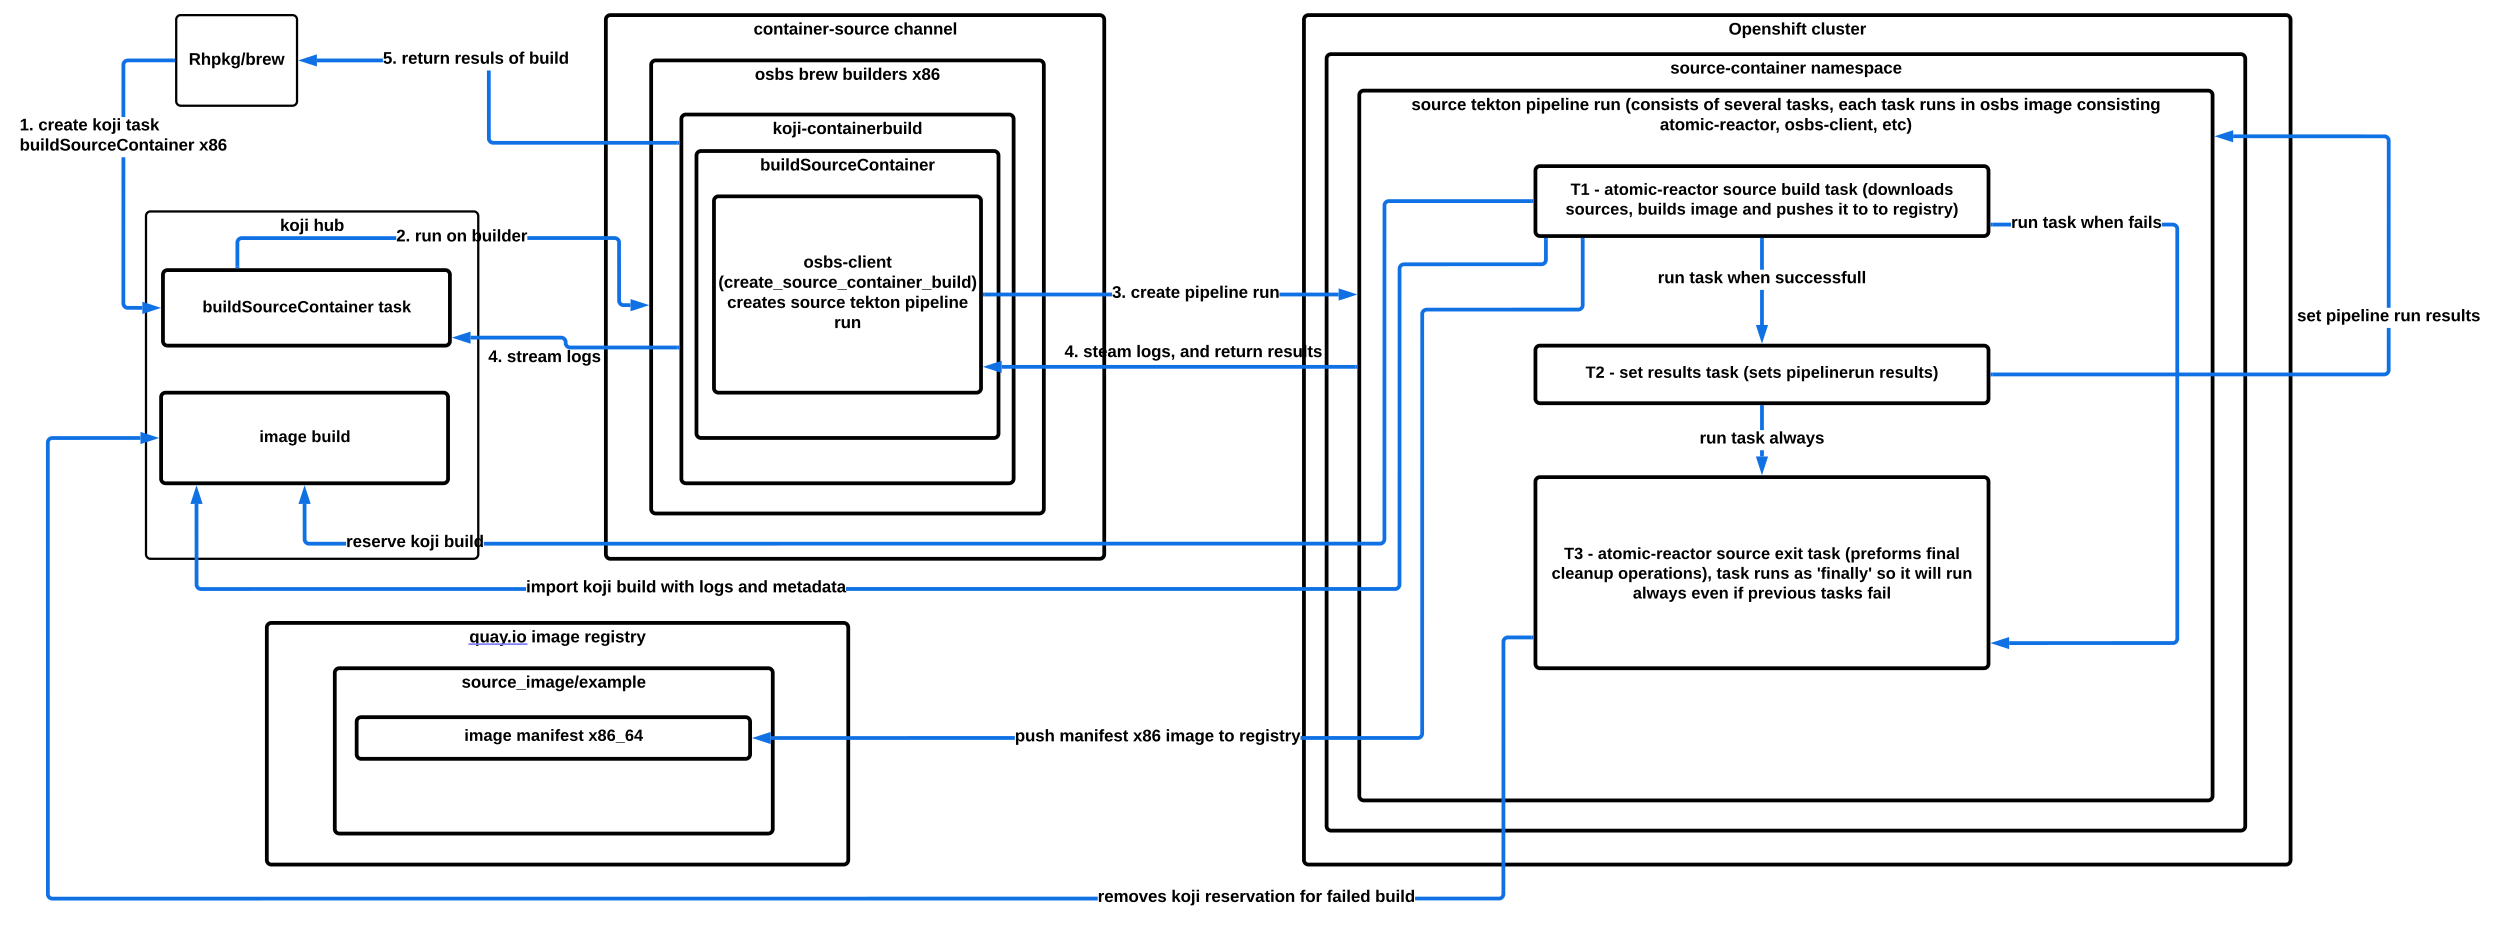 <svg xmlns="http://www.w3.org/2000/svg" xmlns:xlink="http://www.w3.org/1999/xlink" xmlns:lucid="lucid" width="3310.7" height="1229.33"><g transform="translate(313.346 -100)" lucid:page-tab-id="0_0"><path d="M-1806.87 0h5484.6v1322.83h-5484.6z" fill="#fff"/><path d="M608.98 306a6 6 0 0 1 6-6h388a6 6 0 0 1 6 6v368a6 6 0 0 1-6 6h-388a6 6 0 0 1-6-6z" stroke="#000" stroke-width="5" fill-opacity="0"/><use xlink:href="#a" transform="matrix(1,0,0,1,616.976,308) translate(76.259 17.778)"/><path d="M40 930.92a6 6 0 0 1 6-6h758a6 6 0 0 1 6 6v308a6 6 0 0 1-6 6H46a6 6 0 0 1-6-6z" stroke="#000" stroke-width="5" fill-opacity="0"/><use xlink:href="#b" transform="matrix(1,0,0,1,48,932.915) translate(260.117 17.778)"/><use xlink:href="#c" transform="matrix(1,0,0,1,48,932.915) translate(342.216 17.778)"/><use xlink:href="#d" transform="matrix(1,0,0,1,48,932.915) translate(412.525 17.778)"/><a xlink:href="http://quay.io" target="_blank" transform="matrix(1,0,0,1,48,932.915)"><path class="lucid-link lucid-hotspot lucid-overlay-hotspot" fill-opacity="0" d="M260.12 0h75.93v26.67h-75.93z"/></a><path d="M130 990.92a6 6 0 0 1 6-6h568a6 6 0 0 1 6 6v206.93a6 6 0 0 1-6 6H136a6 6 0 0 1-6-6z" stroke="#000" stroke-width="5" fill-opacity="0"/><use xlink:href="#e" transform="matrix(1,0,0,1,138,992.915) translate(159.901 17.778)"/><path d="M-80 126a6 6 0 0 1 6-6H74a6 6 0 0 1 6 6v108a6 6 0 0 1-6 6H-74a6 6 0 0 1-6-6z" stroke="#000" stroke-width="3" fill="#fff"/><use xlink:href="#f" transform="matrix(1,0,0,1,-68,132) translate(4.574 53.778)"/><path d="M-120 386a6 6 0 0 1 6-6h428a6 6 0 0 1 6 6v448a6 6 0 0 1-6 6h-428a6 6 0 0 1-6-6z" stroke="#000" stroke-width="3" fill-opacity="0"/><use xlink:href="#g" transform="matrix(1,0,0,1,-112,388) translate(169.531 17.778)"/><use xlink:href="#h" transform="matrix(1,0,0,1,-112,388) translate(213.914 17.778)"/><path d="M-97.54 463.7a6 6 0 0 1 6-6h368a6 6 0 0 1 6 6v88a6 6 0 0 1-6 6h-368a6 6 0 0 1-6-6z" stroke="#000" stroke-width="5" fill="#fff"/><use xlink:href="#i" transform="matrix(1,0,0,1,-85.54,469.7) translate(40.302 43.891)"/><use xlink:href="#j" transform="matrix(1,0,0,1,-85.54,469.7) translate(273.203 43.891)"/><path d="M488.98 126a6 6 0 0 1 6-6h648a6 6 0 0 1 6 6v708a6 6 0 0 1-6 6h-648a6 6 0 0 1-6-6z" stroke="#000" stroke-width="5" fill-opacity="0"/><use xlink:href="#k" transform="matrix(1,0,0,1,496.976,128) translate(187.623 17.778)"/><use xlink:href="#l" transform="matrix(1,0,0,1,496.976,128) translate(373.611 17.778)"/><path d="M548.98 186a6 6 0 0 1 6-6h508a6 6 0 0 1 6 6v588a6 6 0 0 1-6 6h-508a6 6 0 0 1-6-6z" stroke="#000" stroke-width="5" fill-opacity="0"/><use xlink:href="#m" transform="matrix(1,0,0,1,556.976,188) translate(129.346 17.778)"/><use xlink:href="#n" transform="matrix(1,0,0,1,556.976,188) translate(187.247 17.778)"/><use xlink:href="#o" transform="matrix(1,0,0,1,556.976,188) translate(245.21 17.778)"/><use xlink:href="#p" transform="matrix(1,0,0,1,556.976,188) translate(337.617 17.778)"/><path d="M588.98 257.67a6 6 0 0 1 6-6h428a6 6 0 0 1 6 6V734a6 6 0 0 1-6 6h-428a6 6 0 0 1-6-6z" stroke="#000" stroke-width="5" fill-opacity="0"/><use xlink:href="#q" transform="matrix(1,0,0,1,596.976,259.667) translate(112.895 17.778)"/><path d="M-147.5 501.6l.05.65.13.53.2.5.3.47.35.42.42.36.46.28.52.22.44.1 19.8.08-.03 5-20.37-.08-1.4-.33-1.22-.52-1.14-.7-1.02-.86-.86-1.02-.7-1.14-.5-1.23-.32-1.3-.1-1.23.05-193.52h5zm63.54-319.1h-59.94l-.65.05-.53.13-.5.2-.47.3-.42.35-.36.42-.28.46-.22.52-.1.44-.02 69.6h-5v-70.2l.35-1.4.52-1.22.7-1.14.86-1.02 1.02-.86 1.14-.7 1.23-.5 1.3-.32 1.23-.1h60.14z" stroke="#1071e5" stroke-width=".05" fill="#1071e5"/><path d="M-81.46 182.5h-2.57v-5h2.56z" fill="#1071e5"/><path d="M-81.44 182.53h-2.6v-5.06h2.6zm-2.56-5v4.94h2.5v-4.94z" stroke="#1071e5" stroke-width=".05" fill="#1071e5"/><path d="M-108.1 507.7l-14.26 4.64v-9.28z" fill="#1071e5"/><path d="M-100 507.7l-24.86 8.08v-16.16zm-19.86 1.2l3.68-1.2-3.68-1.2z" stroke="#1071e5" stroke-width=".05" fill="#1071e5"/><use xlink:href="#r" transform="matrix(1,0,0,1,-287.346,254.945) translate(0 17.778)"/><use xlink:href="#s" transform="matrix(1,0,0,1,-287.346,254.945) translate(24.691 17.778)"/><use xlink:href="#t" transform="matrix(1,0,0,1,-287.346,254.945) translate(96.235 17.778)"/><use xlink:href="#u" transform="matrix(1,0,0,1,-287.346,254.945) translate(140.617 17.778)"/><use xlink:href="#v" transform="matrix(1,0,0,1,-287.346,254.945) translate(0 44.444)"/><use xlink:href="#w" transform="matrix(1,0,0,1,-287.346,254.945) translate(237.654 44.444)"/><path d="M501.85 412.85l1.3.3 1.23.52 1.14.7 1 .87.88 1 .7 1.15.5 1.23.34 1.4.08 78 .05.64.13.53.2.5.3.48.35.4.4.37.48.3.5.2.45.1 9.8.07-.04 5-10.37-.07-1.38-.33-1.25-.52-1.13-.7-1.02-.86-.87-1.02-.7-1.13-.5-1.25-.32-1.3-.08-1.23-.08-77.6-.1-.44-.2-.5-.3-.48-.35-.4-.43-.37-.47-.3-.5-.2-.54-.12-.64-.04h-115.4v-5h115.6zm-290.47 4.95l-205 .03-.44.1-.5.2-.47.3-.42.36-.35.4-.3.47-.2.5-.13.54-.05.65v31.4h-5v-31.6l.1-1.23.3-1.3.52-1.23.7-1.15.87-1 1.02-.88 1.14-.7 1.23-.5 1.4-.34 205.58-.03z" stroke="#1071e5" stroke-width=".05" fill="#1071e5"/><path d="M3.52 455.25h-5v-2.56h5z" fill="#1071e5"/><path d="M3.55 455.28H-1.5v-2.6h5.05zm-5-2.56v2.5H3.5v-2.5z" stroke="#1071e5" stroke-width=".05" fill="#1071e5"/><path d="M538.43 504.12l-14.27 4.64v-9.27z" fill="#1071e5"/><path d="M546.52 504.12l-24.86 8.08v-16.15zm-19.86 1.2l3.68-1.2-3.68-1.2z" stroke="#1071e5" stroke-width=".05" fill="#1071e5"/><use xlink:href="#x" transform="matrix(1,0,0,1,211.383,401.922) translate(0 17.778)"/><use xlink:href="#y" transform="matrix(1,0,0,1,211.383,401.922) translate(24.691 17.778)"/><use xlink:href="#z" transform="matrix(1,0,0,1,211.383,401.922) translate(66.543 17.778)"/><use xlink:href="#A" transform="matrix(1,0,0,1,211.383,401.922) translate(99.753 17.778)"/><path d="M336.55 283.75l.1.44.2.5.3.46.35.42.42.35.47.3.5.2.53.13.64.05h243.9v5h-244.1l-1.23-.1-1.3-.3-1.23-.5-1.13-.7-1-.88-.88-1-.7-1.15-.52-1.23-.33-1.4-.07-91h5zM193.72 177.53v5l-87.4-.03v-5z" stroke="#1071e5" stroke-width=".05" fill="#1071e5"/><path d="M586.48 291.6h-2.56v-5h2.56z" fill="#1071e5"/><path d="M586.5 291.63h-2.6v-5.05h2.6zm-2.56-5v4.95h2.52v-4.95z" stroke="#1071e5" stroke-width=".05" fill="#1071e5"/><path d="M103.82 184.64L89.55 180l14.27-4.64z" fill="#1071e5"/><path d="M106.32 188.08L81.46 180l24.86-8.08zM97.64 180l3.68 1.2v-2.4z" stroke="#1071e5" stroke-width=".05" fill="#1071e5"/><use xlink:href="#B" transform="matrix(1,0,0,1,193.725,166.667) translate(0 17.778)"/><use xlink:href="#C" transform="matrix(1,0,0,1,193.725,166.667) translate(24.691 17.778)"/><use xlink:href="#D" transform="matrix(1,0,0,1,193.725,166.667) translate(94.877 17.778)"/><use xlink:href="#E" transform="matrix(1,0,0,1,193.725,166.667) translate(166.42 17.778)"/><use xlink:href="#F" transform="matrix(1,0,0,1,193.725,166.667) translate(193.457 17.778)"/><path d="M1413.45 126a6 6 0 0 1 6-6H2714a6 6 0 0 1 6 6v1112.92a6 6 0 0 1-6 6H1419.45a6 6 0 0 1-6-6z" stroke="#000" stroke-width="5" fill-opacity="0"/><use xlink:href="#G" transform="matrix(1,0,0,1,1421.45,128) translate(554.358 17.778)"/><use xlink:href="#H" transform="matrix(1,0,0,1,1421.45,128) translate(663.926 17.778)"/><path d="M1443.45 177.67a6 6 0 0 1 6-6H2654a6 6 0 0 1 6 6V1194a6 6 0 0 1-6 6H1449.45a6 6 0 0 1-6-6z" stroke="#000" stroke-width="5" fill-opacity="0"/><use xlink:href="#I" transform="matrix(1,0,0,1,1451.45,179.667) translate(447.074 17.778)"/><use xlink:href="#J" transform="matrix(1,0,0,1,1451.45,179.667) translate(633.062 17.778)"/><path d="M1486.73 226a6 6 0 0 1 6-6h1118a6 6 0 0 1 6 6v928a6 6 0 0 1-6 6h-1118a6 6 0 0 1-6-6z" stroke="#000" stroke-width="5" fill-opacity="0"/><use xlink:href="#K" transform="matrix(1,0,0,1,1494.725,228) translate(61.043 17.778)"/><use xlink:href="#L" transform="matrix(1,0,0,1,1494.725,228) translate(139.932 17.778)"/><use xlink:href="#M" transform="matrix(1,0,0,1,1494.725,228) translate(212.525 17.778)"/><use xlink:href="#N" transform="matrix(1,0,0,1,1494.725,228) translate(302.463 17.778)"/><use xlink:href="#O" transform="matrix(1,0,0,1,1494.725,228) translate(344.315 17.778)"/><use xlink:href="#E" transform="matrix(1,0,0,1,1494.725,228) translate(447.772 17.778)"/><use xlink:href="#P" transform="matrix(1,0,0,1,1494.725,228) translate(474.809 17.778)"/><use xlink:href="#Q" transform="matrix(1,0,0,1,1494.725,228) translate(557.525 17.778)"/><use xlink:href="#R" transform="matrix(1,0,0,1,1494.725,228) translate(626.599 17.778)"/><use xlink:href="#S" transform="matrix(1,0,0,1,1494.725,228) translate(683.327 17.778)"/><use xlink:href="#T" transform="matrix(1,0,0,1,1494.725,228) translate(733.883 17.778)"/><use xlink:href="#U" transform="matrix(1,0,0,1,1494.725,228) translate(788.08 17.778)"/><use xlink:href="#V" transform="matrix(1,0,0,1,1494.725,228) translate(813.944 17.778)"/><use xlink:href="#W" transform="matrix(1,0,0,1,1494.725,228) translate(871.846 17.778)"/><use xlink:href="#X" transform="matrix(1,0,0,1,1494.725,228) translate(942.154 17.778)"/><use xlink:href="#Y" transform="matrix(1,0,0,1,1494.725,228) translate(390.086 44.444)"/><use xlink:href="#Z" transform="matrix(1,0,0,1,1494.725,228) translate(555.21 44.444)"/><use xlink:href="#aa" transform="matrix(1,0,0,1,1494.725,228) translate(684.531 44.444)"/><path d="M632.14 366a6 6 0 0 1 6-6H979.8a6 6 0 0 1 6 6v248a6 6 0 0 1-6 6H638.15a6 6 0 0 1-6-6z" stroke="#000" stroke-width="5" fill="#fff"/><use xlink:href="#ab" transform="matrix(1,0,0,1,644.141,372) translate(106.512 82.444)"/><use xlink:href="#ac" transform="matrix(1,0,0,1,644.141,372) translate(-6.235 109.111)"/><use xlink:href="#ad" transform="matrix(1,0,0,1,644.141,372) translate(5.432 135.778)"/><use xlink:href="#ae" transform="matrix(1,0,0,1,644.141,372) translate(89.321 135.778)"/><use xlink:href="#af" transform="matrix(1,0,0,1,644.141,372) translate(168.21 135.778)"/><use xlink:href="#ag" transform="matrix(1,0,0,1,644.141,372) translate(240.802 135.778)"/><use xlink:href="#ah" transform="matrix(1,0,0,1,644.141,372) translate(147.16 162.444)"/><path d="M1159.3 492.5H990.78v-5h168.54zm300.1 0h-78.24v-5h78.23z" stroke="#1071e5" stroke-width=".05" fill="#1071e5"/><path d="M990.84 492.5h-2.56v-5h2.56z" fill="#1071e5"/><path d="M990.86 492.52h-2.6v-5.04h2.6zm-2.56-5v4.96h2.5v-4.96z" stroke="#1071e5" stroke-width=".05" fill="#1071e5"/><path d="M1476.16 490l-14.27 4.64v-9.28z" fill="#1071e5"/><path d="M1484.25 490l-24.86 8.08v-16.16zm-19.86 1.2l3.67-1.2-3.68-1.2z" stroke="#1071e5" stroke-width=".05" fill="#1071e5"/><use xlink:href="#ai" transform="matrix(1,0,0,1,1159.313,476.667) translate(0 17.778)"/><use xlink:href="#s" transform="matrix(1,0,0,1,1159.313,476.667) translate(24.691 17.778)"/><use xlink:href="#M" transform="matrix(1,0,0,1,1159.313,476.667) translate(96.235 17.778)"/><use xlink:href="#ah" transform="matrix(1,0,0,1,1159.313,476.667) translate(186.173 17.778)"/><path d="M1720 326a6 6 0 0 1 6-6h588a6 6 0 0 1 6 6v80.6a6 6 0 0 1-6 6h-588a6 6 0 0 1-6-6z" stroke="#000" stroke-width="5" fill="#fff"/><use xlink:href="#aj" transform="matrix(1,0,0,1,1732,332) translate(34.5 26.047)"/><use xlink:href="#ak" transform="matrix(1,0,0,1,1732,332) translate(65.896 26.047)"/><use xlink:href="#al" transform="matrix(1,0,0,1,1732,332) translate(79.145 26.047)"/><use xlink:href="#am" transform="matrix(1,0,0,1,1732,332) translate(236.126 26.047)"/><use xlink:href="#an" transform="matrix(1,0,0,1,1732,332) translate(313.438 26.047)"/><use xlink:href="#ao" transform="matrix(1,0,0,1,1732,332) translate(371.33 26.047)"/><use xlink:href="#ap" transform="matrix(1,0,0,1,1732,332) translate(420.875 26.047)"/><use xlink:href="#aq" transform="matrix(1,0,0,1,1732,332) translate(27.846 52.181)"/><use xlink:href="#ar" transform="matrix(1,0,0,1,1732,332) translate(123.305 52.181)"/><use xlink:href="#as" transform="matrix(1,0,0,1,1732,332) translate(193.297 52.181)"/><use xlink:href="#at" transform="matrix(1,0,0,1,1732,332) translate(262.199 52.181)"/><use xlink:href="#au" transform="matrix(1,0,0,1,1732,332) translate(306.844 52.181)"/><use xlink:href="#av" transform="matrix(1,0,0,1,1732,332) translate(388.934 52.181)"/><use xlink:href="#aw" transform="matrix(1,0,0,1,1732,332) translate(408.232 52.181)"/><use xlink:href="#aw" transform="matrix(1,0,0,1,1732,332) translate(434.728 52.181)"/><use xlink:href="#ax" transform="matrix(1,0,0,1,1732,332) translate(461.224 52.181)"/><path d="M1720 563.7a6 6 0 0 1 6-6h588a6 6 0 0 1 6 6v64.27a6 6 0 0 1-6 6h-588a6 6 0 0 1-6-6z" stroke="#000" stroke-width="5" fill="#fff"/><use xlink:href="#ay" transform="matrix(1,0,0,1,1732,569.7) translate(54.372 30.672)"/><use xlink:href="#ak" transform="matrix(1,0,0,1,1732,569.7) translate(85.769 30.672)"/><use xlink:href="#az" transform="matrix(1,0,0,1,1732,569.7) translate(99.017 30.672)"/><use xlink:href="#aA" transform="matrix(1,0,0,1,1732,569.7) translate(136.463 30.672)"/><use xlink:href="#ao" transform="matrix(1,0,0,1,1732,569.7) translate(213.774 30.672)"/><use xlink:href="#aB" transform="matrix(1,0,0,1,1732,569.7) translate(263.318 30.672)"/><use xlink:href="#aC" transform="matrix(1,0,0,1,1732,569.7) translate(320.062 30.672)"/><use xlink:href="#aD" transform="matrix(1,0,0,1,1732,569.7) translate(443.167 30.672)"/><path d="M1720 737.85a6 6 0 0 1 6-6h588a6 6 0 0 1 6 6v241.07a6 6 0 0 1-6 6h-588a6 6 0 0 1-6-6z" stroke="#000" stroke-width="5" fill="#fff"/><g><use xlink:href="#aE" transform="matrix(1,0,0,1,1732,743.849) translate(25.97 96.485)"/><use xlink:href="#ak" transform="matrix(1,0,0,1,1732,743.849) translate(57.367 96.485)"/><use xlink:href="#al" transform="matrix(1,0,0,1,1732,743.849) translate(70.615 96.485)"/><use xlink:href="#am" transform="matrix(1,0,0,1,1732,743.849) translate(227.597 96.485)"/><use xlink:href="#aF" transform="matrix(1,0,0,1,1732,743.849) translate(304.908 96.485)"/><use xlink:href="#ao" transform="matrix(1,0,0,1,1732,743.849) translate(348.403 96.485)"/><use xlink:href="#aG" transform="matrix(1,0,0,1,1732,743.849) translate(397.948 96.485)"/><use xlink:href="#aH" transform="matrix(1,0,0,1,1732,743.849) translate(505.385 96.485)"/><use xlink:href="#aI" transform="matrix(1,0,0,1,1732,743.849) translate(9.365 122.618)"/><use xlink:href="#aJ" transform="matrix(1,0,0,1,1732,743.849) translate(97.505 122.618)"/><use xlink:href="#ao" transform="matrix(1,0,0,1,1732,743.849) translate(227.809 122.618)"/><use xlink:href="#aK" transform="matrix(1,0,0,1,1732,743.849) translate(277.353 122.618)"/><use xlink:href="#aL" transform="matrix(1,0,0,1,1732,743.849) translate(330.467 122.618)"/><use xlink:href="#aM" transform="matrix(1,0,0,1,1732,743.849) translate(360.714 122.618)"/><use xlink:href="#aN" transform="matrix(1,0,0,1,1732,743.849) translate(439.84 122.618)"/><use xlink:href="#av" transform="matrix(1,0,0,1,1732,743.849) translate(471.236 122.618)"/><use xlink:href="#aO" transform="matrix(1,0,0,1,1732,743.849) translate(490.534 122.618)"/><use xlink:href="#aP" transform="matrix(1,0,0,1,1732,743.849) translate(531.67 122.618)"/><use xlink:href="#aQ" transform="matrix(1,0,0,1,1732,743.849) translate(117.014 148.752)"/><use xlink:href="#aR" transform="matrix(1,0,0,1,1732,743.849) translate(194.446 148.752)"/><use xlink:href="#aS" transform="matrix(1,0,0,1,1732,743.849) translate(250.04 148.752)"/><use xlink:href="#aT" transform="matrix(1,0,0,1,1732,743.849) translate(269.338 148.752)"/><use xlink:href="#aU" transform="matrix(1,0,0,1,1732,743.849) translate(365.946 148.752)"/><use xlink:href="#aV" transform="matrix(1,0,0,1,1732,743.849) translate(427.59 148.752)"/></g><path d="M2022.5 530.38h-5V483.9h5zm0-73.14h-5v-39.7h5z" stroke="#1071e5" stroke-width=".05" fill="#1071e5"/><path d="M2022.5 417.62h-5v-2.56h5z" fill="#1071e5"/><path d="M2022.53 417.64h-5.06v-2.6h5.06zm-5-2.56v2.5h4.94v-2.5z" stroke="#1071e5" stroke-width=".05" fill="#1071e5"/><path d="M2020 547.15l-4.64-14.27h9.28z" fill="#1071e5"/><path d="M2020 555.24l-8.08-24.86h16.16zm-1.2-19.86l1.2 3.68 1.2-3.68z" stroke="#1071e5" stroke-width=".05" fill="#1071e5"/><g><use xlink:href="#aW" transform="matrix(1,0,0,1,1881.975,457.238) translate(0 17.778)"/><use xlink:href="#aX" transform="matrix(1,0,0,1,1881.975,457.238) translate(41.852 17.778)"/><use xlink:href="#aY" transform="matrix(1,0,0,1,1881.975,457.238) translate(92.407 17.778)"/><use xlink:href="#aZ" transform="matrix(1,0,0,1,1881.975,457.238) translate(155.247 17.778)"/></g><path d="M2022.5 704.53h-5v-8.3h5zm0-34.96h-5v-30.64h5z" stroke="#1071e5" stroke-width=".05" fill="#1071e5"/><path d="M2022.5 639h-5v-2.57h5z" fill="#1071e5"/><path d="M2022.53 639.02h-5.06v-2.6l5.06-.02zm-5-2.56v2.5h4.94v-2.5z" stroke="#1071e5" stroke-width=".05" fill="#1071e5"/><path d="M2020 721.3l-4.64-14.27h9.28z" fill="#1071e5"/><path d="M2020 729.38l-8.08-24.85h16.16zm-1.2-19.85l1.2 3.67 1.2-3.67z" stroke="#1071e5" stroke-width=".05" fill="#1071e5"/><g><use xlink:href="#aW" transform="matrix(1,0,0,1,1937.377,669.574) translate(0 17.778)"/><use xlink:href="#aX" transform="matrix(1,0,0,1,1937.377,669.574) translate(41.852 17.778)"/><use xlink:href="#ba" transform="matrix(1,0,0,1,1937.377,669.574) translate(92.407 17.778)"/></g><path d="M2565.33 395l1.3.3 1.23.52 1.14.7 1.02.86.86 1.02.7 1.14.5 1.23.35 1.4.07 543.57-.1 1.23-.3 1.3-.52 1.23-.7 1.14-.86 1-1.02.88-1.14.7-1.23.5-1.4.34-217.88.08v-5l217.3-.08.43-.1.5-.2.47-.3.42-.35.36-.4.28-.48.22-.5.13-.54.05-.64-.07-542.78-.1-.44-.22-.5-.27-.47-.36-.42-.42-.35-.46-.3-.52-.2-.53-.13-.65-.05h-14.36v-5h14.56zM2325 399.9v-5h24.9v5z" stroke="#1071e5" stroke-width=".05" fill="#1071e5"/><path d="M2325.06 399.9h-2.57v-5h2.56z" fill="#1071e5"/><path d="M2325.08 399.93h-2.6l-.02-5.05h2.62zm-2.57-5l.02 4.95h2.5v-4.95z" stroke="#1071e5" stroke-width=".05" fill="#1071e5"/><path d="M2344.85 956.27l-14.27-4.63 14.27-4.64z" fill="#1071e5"/><path d="M2347.35 959.7l-24.86-8.06 24.85-8.08zm-8.68-8.06l3.68 1.2v-2.4z" stroke="#1071e5" stroke-width=".05" fill="#1071e5"/><g><use xlink:href="#aW" transform="matrix(1,0,0,1,2349.907,384.068) translate(0 17.778)"/><use xlink:href="#aX" transform="matrix(1,0,0,1,2349.907,384.068) translate(41.852 17.778)"/><use xlink:href="#aY" transform="matrix(1,0,0,1,2349.907,384.068) translate(92.407 17.778)"/><use xlink:href="#bb" transform="matrix(1,0,0,1,2349.907,384.068) translate(155.247 17.778)"/></g><path d="M1481.75 585.8h-468.6" stroke="#1071e5" stroke-width="5" fill="none"/><path d="M1484.25 588.3h-2.56v-5h2.55z" stroke="#1071e5" stroke-width=".05" fill="#1071e5"/><path d="M996.4 585.8l14.26-4.64v9.27z" stroke="#1071e5" stroke-width="5" fill="#1071e5"/><g><use xlink:href="#bc" transform="matrix(1,0,0,1,1096.408,555.129) translate(0 17.778)"/><use xlink:href="#bd" transform="matrix(1,0,0,1,1096.408,555.129) translate(24.691 17.778)"/><use xlink:href="#be" transform="matrix(1,0,0,1,1096.408,555.129) translate(95 17.778)"/><use xlink:href="#bf" transform="matrix(1,0,0,1,1096.408,555.129) translate(152.901 17.778)"/><use xlink:href="#bg" transform="matrix(1,0,0,1,1096.408,555.129) translate(198.457 17.778)"/><use xlink:href="#bh" transform="matrix(1,0,0,1,1096.408,555.129) translate(268.642 17.778)"/></g><path d="M158.98 1055.72a6 6 0 0 1 6-6H674a6 6 0 0 1 6 6v43.2a6 6 0 0 1-6 6H164.98a6 6 0 0 1-6-6z" stroke="#000" stroke-width="5" fill="#fff"/><g><use xlink:href="#bi" transform="matrix(1,0,0,1,170.976,1061.715) translate(130.553 19.422)"/><use xlink:href="#bj" transform="matrix(1,0,0,1,170.976,1061.715) translate(199.455 19.422)"/><use xlink:href="#bk" transform="matrix(1,0,0,1,170.976,1061.715) translate(294.854 19.422)"/></g><path d="M-100 626a6 6 0 0 1 6-6h368a6 6 0 0 1 6 6v108a6 6 0 0 1-6 6H-94a6 6 0 0 1-6-6z" stroke="#000" stroke-width="5" fill="#fff"/><g><use xlink:href="#bi" transform="matrix(1,0,0,1,-88,632) translate(118.127 53.422)"/><use xlink:href="#bl" transform="matrix(1,0,0,1,-88,632) translate(187.03 53.422)"/></g><path d="M584.02 560.16H441.74a6 6 0 0 1-6-6v-1.03a6 6 0 0 0-6-6H309.8" stroke="#1071e5" stroke-width="5" fill="none"/><path d="M586.52 562.66h-2.56v-5h2.56z" stroke="#1071e5" stroke-width=".05" fill="#1071e5"/><path d="M293.05 547.13l14.26-4.63v9.27z" stroke="#1071e5" stroke-width="5" fill="#1071e5"/><g><use xlink:href="#bc" transform="matrix(1,0,0,1,333.297,561.735) translate(0 17.778)"/><use xlink:href="#bm" transform="matrix(1,0,0,1,333.297,561.735) translate(24.691 17.778)"/><use xlink:href="#bn" transform="matrix(1,0,0,1,333.297,561.735) translate(103.642 17.778)"/></g><path d="M92.57 814.64l.1.44.22.5.27.47.36.42.42.36.46.28.52.22.53.13.65.05H145v5H95.9l-1.23-.1-1.3-.3-1.23-.52-1.14-.7-1.02-.86-.86-1.02-.7-1.14-.5-1.23-.35-1.4-.07-47.9h5zM1715.04 368.8H1526.1l-.65.05-.53.12-.5.2-.47.3-.42.36-.36.4-.28.48-.22.52-.1.43-.08 442.45-.1 1.23-.3 1.3-.52 1.23-.7 1.14-.86 1.02-1.02.86-1.14.7-1.23.5-1.4.35-1187.75.06v-5l1187.16-.07.44-.1.5-.22.47-.27.42-.36.36-.42.28-.46.22-.52.13-.53.05-.65.07-442.84.34-1.4.52-1.23.7-1.13.86-1.02 1.02-.87 1.14-.68 1.23-.52 1.3-.3 1.23-.1h189.14z" stroke="#1071e5" stroke-width=".05" fill="#1071e5"/><path d="M1717.54 368.8h-2.57v-5h2.56z" fill="#1071e5"/><path d="M1717.56 368.82h-2.6v-5.05h2.6zm-2.56-5v4.95h2.5v-4.95z" stroke="#1071e5" stroke-width=".05" fill="#1071e5"/><path d="M94.64 764.82h-9.28L90 750.55z" fill="#1071e5"/><path d="M98.08 767.32H81.92L90 742.46zm-9.27-5h2.4l-1.2-3.68z" stroke="#1071e5" stroke-width=".05" fill="#1071e5"/><g><use xlink:href="#bo" transform="matrix(1,0,0,1,145.014,806.667) translate(0 17.778)"/><use xlink:href="#bp" transform="matrix(1,0,0,1,145.014,806.667) translate(85.185 17.778)"/><use xlink:href="#F" transform="matrix(1,0,0,1,145.014,806.667) translate(129.568 17.778)"/></g><path d="M-50.55 874.64l.1.44.22.5.28.47.36.42.42.36.47.28.5.22.53.13.65.05 430.35-.02v5l-430.55.02-1.23-.1-1.3-.3-1.24-.52-1.12-.7-1.02-.86L-54 879l-.7-1.14-.5-1.23-.35-1.4-.07-107.88h5zm1786.9-430.54l-.08 1.23-.3 1.3-.52 1.23-.7 1.14-.87 1.02-1 .86-1.15.7-1.24.5-1.4.35-183 .07-.65.05-.53.13-.5.2-.47.3-.42.35-.36.42-.28.46-.22.52-.1.44-.08 418.74-.1 1.23-.3 1.3-.52 1.23-.7 1.14-.86 1.02-1.02.86-1.14.7-1.23.5-1.4.35-728.2.03v-5l727.6-.03.45-.1.5-.22.47-.27.42-.36.36-.42.28-.46.22-.52.13-.53.05-.65.07-419.13.34-1.4.52-1.23.7-1.14.86-1.02 1.02-.86 1.14-.7 1.23-.5 1.3-.32 1.23-.1 182.6-.07.44-.1.5-.22.48-.27.4-.36.37-.42.28-.46.2-.52.13-.53.06-.65v-26.3h5z" stroke="#1071e5" stroke-width=".05" fill="#1071e5"/><path d="M1736.36 417.65h-5v-2.56h5z" fill="#1071e5"/><path d="M1736.4 417.68h-5.06v-2.6h5.05zm-5-2.56v2.5h4.94v-2.5z" stroke="#1071e5" stroke-width=".05" fill="#1071e5"/><path d="M-48.5 764.85h-9.26l4.64-14.27z" fill="#1071e5"/><path d="M-45.05 767.35H-61.2l8.08-24.86zm-9.27-5h2.4l-1.2-3.68z" stroke="#1071e5" stroke-width=".05" fill="#1071e5"/><g><use xlink:href="#bq" transform="matrix(1,0,0,1,688.559,869.6) translate(0 13.867)"/></g><g><use xlink:href="#br" transform="matrix(1,0,0,1,383.33,866.667) translate(0 17.778)"/><use xlink:href="#bp" transform="matrix(1,0,0,1,383.33,866.667) translate(75.123 17.778)"/><use xlink:href="#bs" transform="matrix(1,0,0,1,383.33,866.667) translate(119.506 17.778)"/><use xlink:href="#bt" transform="matrix(1,0,0,1,383.33,866.667) translate(178.58 17.778)"/><use xlink:href="#bu" transform="matrix(1,0,0,1,383.33,866.667) translate(229.074 17.778)"/><use xlink:href="#bf" transform="matrix(1,0,0,1,383.33,866.667) translate(280.802 17.778)"/><use xlink:href="#bv" transform="matrix(1,0,0,1,383.33,866.667) translate(326.358 17.778)"/></g><path d="M-127.32 682.5l-117.32.07-.44.1-.5.22-.47.27-.42.36-.36.42-.28.46-.22.52-.13.53-.05.65.07 598.54.1.44.22.5.27.47.36.42.42.36.46.28.52.22.53.13.65.05 1384.25-.05v5l-1384.45.05-1.23-.1-1.3-.3-1.23-.52-1.14-.7-1.02-.86-.86-1.02-.7-1.14-.5-1.23-.35-1.4-.07-599.33.1-1.23.3-1.3.52-1.23.7-1.14.86-1.02 1.02-.86 1.14-.7 1.23-.5 1.4-.35 117.9-.07zm1842.38 264.14h-31.4l-.64.05-.54.1-.5.22-.47.3-.4.35-.36.4-.3.48-.2.5-.1.44-.08 334.6-.1 1.23-.3 1.3-.52 1.23-.7 1.14-.86 1.02-1.02.86-1.13.7-1.24.5-1.4.35h-112.2v-5h111.6l.44-.1.5-.22.48-.27.4-.36.37-.42.27-.46.2-.52.14-.53.06-.65.08-335 .33-1.4.5-1.23.7-1.13.88-1.02 1-.87 1.15-.7 1.23-.5 1.3-.32 1.23-.1h31.6z" stroke="#1071e5" stroke-width=".05" fill="#1071e5"/><path d="M1717.56 946.64H1715v-5h2.56z" fill="#1071e5"/><path d="M1717.6 946.66h-2.63v-5.05h2.62zm-2.58-5v4.95h2.52v-4.94z" stroke="#1071e5" stroke-width=".05" fill="#1071e5"/><path d="M-110.55 680l-14.27 4.64v-9.28z" fill="#1071e5"/><path d="M-102.46 680l-24.86 8.08v-16.16zm-19.86 1.2l3.68-1.2-3.68-1.2z" stroke="#1071e5" stroke-width=".05" fill="#1071e5"/><g><use xlink:href="#bw" transform="matrix(1,0,0,1,1140.345,1276.667) translate(0 17.778)"/><use xlink:href="#bp" transform="matrix(1,0,0,1,1140.345,1276.667) translate(97.469 17.778)"/><use xlink:href="#bx" transform="matrix(1,0,0,1,1140.345,1276.667) translate(141.852 17.778)"/><use xlink:href="#by" transform="matrix(1,0,0,1,1140.345,1276.667) translate(267.593 17.778)"/><use xlink:href="#bz" transform="matrix(1,0,0,1,1140.345,1276.667) translate(303.272 17.778)"/><use xlink:href="#F" transform="matrix(1,0,0,1,1140.345,1276.667) translate(367.346 17.778)"/></g><path d="M2852.43 591.07l-.34 1.4-.52 1.23-.7 1.13-.86 1.02-1.02.87-1.14.7-1.23.5-1.3.32-1.23.1h-519.14v-5h518.94l.65-.06.53-.13.5-.2.47-.3.42-.35.36-.4.28-.48.22-.5.1-.44.02-56.2h5zm-7.2-313.03l1.4.33 1.23.5 1.14.7 1.02.88.86 1 .7 1.15.5 1.23.32 1.3.1 1.24-.05 221.25h-5l.05-221.06-.05-.64-.13-.54-.2-.5-.3-.47-.35-.4-.42-.36-.46-.3-.52-.2-.44-.1-200.63-.08v-5z" stroke="#1071e5" stroke-width=".05" fill="#1071e5"/><path d="M2325.03 598.33h-2.56v-5h2.56z" fill="#1071e5"/><path d="M2325.05 598.36h-2.6v-5.05h2.6zm-2.56-5v4.95h2.5v-4.94z" stroke="#1071e5" stroke-width=".05" fill="#1071e5"/><path d="M2641.5 285.1l-14.25-4.64 14.26-4.63z" fill="#1071e5"/><path d="M2644 288.54l-24.84-8.08 24.85-8.07zm-8.66-8.08l3.67 1.2v-2.4z" stroke="#1071e5" stroke-width=".05" fill="#1071e5"/><g><use xlink:href="#bA" transform="matrix(1,0,0,1,2728.642,507.623) translate(0 17.778)"/><use xlink:href="#bB" transform="matrix(1,0,0,1,2728.642,507.623) translate(38.21 17.778)"/><use xlink:href="#N" transform="matrix(1,0,0,1,2728.642,507.623) translate(128.148 17.778)"/><use xlink:href="#bh" transform="matrix(1,0,0,1,2728.642,507.623) translate(170 17.778)"/></g><path d="M1030.6 1079.8l-323.28.02v-5l323.27-.03zm754.48-575.7l-.1 1.23-.3 1.3-.52 1.23-.7 1.14-.87 1.02-1.02.86-1.14.7-1.23.5-1.4.35-201.7.07-.65.05-.53.13-.5.2-.47.3-.42.35-.36.42-.28.46-.22.52-.1.44-.08 556.05-.1 1.25-.3 1.3-.52 1.23-.7 1.14-.86 1-1.02.88-1.14.7-1.23.5-1.4.34h-156.3v-5h155.7l.45-.1.5-.2.47-.3.42-.36.36-.4.28-.48.22-.5.13-.54.05-.64.07-556.45.34-1.4.52-1.23.7-1.14.86-1.02 1.02-.86 1.14-.7 1.23-.5 1.3-.32 1.23-.1 201.32-.07.44-.1.5-.22.47-.27.42-.36.35-.42.3-.46.2-.52.13-.53.05-.65v-86.32h5z" stroke="#1071e5" stroke-width=".05" fill="#1071e5"/><path d="M1785.08 417.65h-5v-2.57h5z" fill="#1071e5"/><path d="M1785.1 417.67h-5.05v-2.6h5.05zm-5-2.56v2.52h4.95v-2.5z" stroke="#1071e5" stroke-width=".05" fill="#1071e5"/><path d="M704.82 1081.95l-14.27-4.63 14.27-4.64z" fill="#1071e5"/><path d="M707.32 1085.4l-24.86-8.08 24.86-8.08zm-8.68-8.08l3.68 1.2v-2.4z" stroke="#1071e5" stroke-width=".05" fill="#1071e5"/><g><use xlink:href="#bC" transform="matrix(1,0,0,1,1030.588,1063.982) translate(0 17.778)"/><use xlink:href="#bD" transform="matrix(1,0,0,1,1030.588,1063.982) translate(59.074 17.778)"/><use xlink:href="#bE" transform="matrix(1,0,0,1,1030.588,1063.982) translate(156.42 17.778)"/><use xlink:href="#W" transform="matrix(1,0,0,1,1030.588,1063.982) translate(199.63 17.778)"/><use xlink:href="#bF" transform="matrix(1,0,0,1,1030.588,1063.982) translate(269.938 17.778)"/><use xlink:href="#d" transform="matrix(1,0,0,1,1030.588,1063.982) translate(296.975 17.778)"/></g><defs><path d="M135-194c52 0 70 43 70 98 0 56-19 99-73 100-30 1-46-15-58-35L72 0H24l1-261h50v104c11-23 29-37 60-37zM114-30c31 0 40-27 40-66 0-37-7-63-39-63s-41 28-41 65c0 36 8 64 40 64" id="bG"/><path d="M85 4C-2 5 27-109 22-190h50c7 57-23 150 33 157 60-5 35-97 40-157h50l1 190h-47c-2-12 1-28-3-38-12 25-28 42-61 42" id="bH"/><path d="M25-224v-37h50v37H25zM25 0v-190h50V0H25" id="bI"/><path d="M25 0v-261h50V0H25" id="bJ"/><path d="M88-194c31-1 46 15 58 34l-1-101h50l1 261h-48c-2-10 0-23-3-31C134-8 116 4 84 4 32 4 16-41 15-95c0-56 19-97 73-99zm17 164c33 0 40-30 41-66 1-37-9-64-41-64s-38 30-39 65c0 43 13 65 39 65" id="bK"/><path d="M169-182c-1-43-94-46-97-3 18 66 151 10 154 114 3 95-165 93-204 36-6-8-10-19-12-30l50-8c3 46 112 56 116 5-17-69-150-10-154-114-4-87 153-88 188-35 5 8 8 18 10 28" id="bL"/><path d="M110-194c64 0 96 36 96 99 0 64-35 99-97 99-61 0-95-36-95-99 0-62 34-99 96-99zm-1 164c35 0 45-28 45-65 0-40-10-65-43-65-34 0-45 26-45 65 0 36 10 65 43 65" id="bM"/><path d="M135-150c-39-12-60 13-60 57V0H25l-1-190h47c2 13-1 29 3 40 6-28 27-53 61-41v41" id="bN"/><path d="M190-63c-7 42-38 67-86 67-59 0-84-38-90-98-12-110 154-137 174-36l-49 2c-2-19-15-32-35-32-30 0-35 28-38 64-6 74 65 87 74 30" id="bO"/><path d="M185-48c-13 30-37 53-82 52C43 2 14-33 14-96s30-98 90-98c62 0 83 45 84 108H66c0 31 8 55 39 56 18 0 30-7 34-22zm-45-69c5-46-57-63-70-21-2 6-4 13-4 21h74" id="bP"/><path d="M67-125c0 53 21 87 73 88 37 1 54-22 65-47l45 17C233-25 199 4 140 4 58 4 20-42 15-125 8-235 124-281 211-232c18 10 29 29 36 50l-46 12c-8-25-30-41-62-41-52 0-71 34-72 86" id="bQ"/><path d="M135-194c87-1 58 113 63 194h-50c-7-57 23-157-34-157-59 0-34 97-39 157H25l-1-190h47c2 12-1 28 3 38 12-26 28-41 61-42" id="bR"/><path d="M115-3C79 11 28 4 28-45v-112H4v-33h27l15-45h31v45h36v33H77v99c-1 23 16 31 38 25v30" id="bS"/><path d="M133-34C117-15 103 5 69 4 32 3 11-16 11-54c-1-60 55-63 116-61 1-26-3-47-28-47-18 1-26 9-28 27l-52-2c7-38 36-58 82-57s74 22 75 68l1 82c-1 14 12 18 25 15v27c-30 8-71 5-69-32zm-48 3c29 0 43-24 42-57-32 0-66-3-65 30 0 17 8 27 23 27" id="bT"/><g id="a"><use transform="matrix(0.062,0,0,0.062,0,0)" xlink:href="#bG"/><use transform="matrix(0.062,0,0,0.062,13.519,0)" xlink:href="#bH"/><use transform="matrix(0.062,0,0,0.062,27.037,0)" xlink:href="#bI"/><use transform="matrix(0.062,0,0,0.062,33.21,0)" xlink:href="#bJ"/><use transform="matrix(0.062,0,0,0.062,39.383,0)" xlink:href="#bK"/><use transform="matrix(0.062,0,0,0.062,52.901,0)" xlink:href="#bL"/><use transform="matrix(0.062,0,0,0.062,67.716,0)" xlink:href="#bM"/><use transform="matrix(0.062,0,0,0.062,81.235,0)" xlink:href="#bH"/><use transform="matrix(0.062,0,0,0.062,94.753,0)" xlink:href="#bN"/><use transform="matrix(0.062,0,0,0.062,103.395,0)" xlink:href="#bO"/><use transform="matrix(0.062,0,0,0.062,115.741,0)" xlink:href="#bP"/><use transform="matrix(0.062,0,0,0.062,128.086,0)" xlink:href="#bQ"/><use transform="matrix(0.062,0,0,0.062,144.074,0)" xlink:href="#bM"/><use transform="matrix(0.062,0,0,0.062,157.593,0)" xlink:href="#bR"/><use transform="matrix(0.062,0,0,0.062,171.111,0)" xlink:href="#bS"/><use transform="matrix(0.062,0,0,0.062,178.457,0)" xlink:href="#bT"/><use transform="matrix(0.062,0,0,0.062,190.802,0)" xlink:href="#bI"/><use transform="matrix(0.062,0,0,0.062,196.975,0)" xlink:href="#bR"/><use transform="matrix(0.062,0,0,0.062,210.494,0)" xlink:href="#bP"/><use transform="matrix(0.062,0,0,0.062,222.84,0)" xlink:href="#bN"/></g><path d="M84 4C32 4 15-41 15-95c0-55 18-99 73-99 29 0 47 12 58 34l2-30h48l-1 265h-49V-32C136-9 114 4 84 4zm21-34c32 0 41-29 41-66 0-36-9-64-40-64-33 0-39 30-40 65 0 43 13 65 39 65" id="bU"/><path d="M123 10C108 53 80 86 19 72V37c35 8 53-11 59-39L3-190h52l48 148c12-52 28-100 44-148h51" id="bV"/><path d="M24 0v-54h51V0H24" id="bW"/><g id="b"><use transform="matrix(0.062,0,0,0.062,0,0)" xlink:href="#bU"/><use transform="matrix(0.062,0,0,0.062,13.519,0)" xlink:href="#bH"/><use transform="matrix(0.062,0,0,0.062,27.037,0)" xlink:href="#bT"/><use transform="matrix(0.062,0,0,0.062,39.383,0)" xlink:href="#bV"/><use transform="matrix(0.062,0,0,0.062,50.062,0)" xlink:href="#bW"/><use transform="matrix(0.062,0,0,0.062,56.235,0)" xlink:href="#bI"/><use transform="matrix(0.062,0,0,0.062,62.407,0)" xlink:href="#bM"/><path fill="#8080ff" d="M-1.1 1.2h78.14V3.5H-1.1z"/></g><path d="M220-157c-53 9-28 100-34 157h-49v-107c1-27-5-49-29-50C55-147 81-57 75 0H25l-1-190h47c2 12-1 28 3 38 10-53 101-56 108 0 13-22 24-43 59-42 82 1 51 116 57 194h-49v-107c-1-25-5-48-29-50" id="bX"/><path d="M195-6C206 82 75 100 31 46c-4-6-6-13-8-21l49-6c3 16 16 24 34 25 40 0 42-37 40-79-11 22-30 35-61 35-53 0-70-43-70-97 0-56 18-96 73-97 30 0 46 14 59 34l2-30h47zm-90-29c32 0 41-27 41-63 0-35-9-62-40-62-32 0-39 29-40 63 0 36 9 62 39 62" id="bY"/><g id="c"><use transform="matrix(0.062,0,0,0.062,0,0)" xlink:href="#bI"/><use transform="matrix(0.062,0,0,0.062,6.173,0)" xlink:href="#bX"/><use transform="matrix(0.062,0,0,0.062,25.926,0)" xlink:href="#bT"/><use transform="matrix(0.062,0,0,0.062,38.272,0)" xlink:href="#bY"/><use transform="matrix(0.062,0,0,0.062,51.79,0)" xlink:href="#bP"/></g><path d="M137-138c1-29-70-34-71-4 15 46 118 7 119 86 1 83-164 76-172 9l43-7c4 19 20 25 44 25 33 8 57-30 24-41C81-84 22-81 20-136c-2-80 154-74 161-7" id="bZ"/><g id="d"><use transform="matrix(0.062,0,0,0.062,0,0)" xlink:href="#bN"/><use transform="matrix(0.062,0,0,0.062,8.642,0)" xlink:href="#bP"/><use transform="matrix(0.062,0,0,0.062,20.988,0)" xlink:href="#bY"/><use transform="matrix(0.062,0,0,0.062,34.506,0)" xlink:href="#bI"/><use transform="matrix(0.062,0,0,0.062,40.679,0)" xlink:href="#bZ"/><use transform="matrix(0.062,0,0,0.062,53.025,0)" xlink:href="#bS"/><use transform="matrix(0.062,0,0,0.062,60.37,0)" xlink:href="#bN"/><use transform="matrix(0.062,0,0,0.062,69.012,0)" xlink:href="#bV"/></g><path d="M-4 44V30h207v14H-4" id="ca"/><path d="M4 7l51-268h42L46 7H4" id="cb"/><path d="M144 0l-44-69L55 0H2l70-98-66-92h53l41 62 40-62h54l-67 91 71 99h-54" id="cc"/><path d="M135-194c53 0 70 44 70 98 0 56-19 98-73 100-31 1-45-17-59-34 3 33 2 69 2 105H25l-1-265h48c2 10 0 23 3 31 11-24 29-35 60-35zM114-30c33 0 39-31 40-66 0-38-9-64-40-64-56 0-55 130 0 130" id="cd"/><g id="e"><use transform="matrix(0.062,0,0,0.062,0,0)" xlink:href="#bZ"/><use transform="matrix(0.062,0,0,0.062,12.346,0)" xlink:href="#bM"/><use transform="matrix(0.062,0,0,0.062,25.864,0)" xlink:href="#bH"/><use transform="matrix(0.062,0,0,0.062,39.383,0)" xlink:href="#bN"/><use transform="matrix(0.062,0,0,0.062,48.025,0)" xlink:href="#bO"/><use transform="matrix(0.062,0,0,0.062,60.37,0)" xlink:href="#bP"/><use transform="matrix(0.062,0,0,0.062,72.716,0)" xlink:href="#ca"/><use transform="matrix(0.062,0,0,0.062,85.062,0)" xlink:href="#bI"/><use transform="matrix(0.062,0,0,0.062,91.235,0)" xlink:href="#bX"/><use transform="matrix(0.062,0,0,0.062,110.988,0)" xlink:href="#bT"/><use transform="matrix(0.062,0,0,0.062,123.333,0)" xlink:href="#bY"/><use transform="matrix(0.062,0,0,0.062,136.852,0)" xlink:href="#bP"/><use transform="matrix(0.062,0,0,0.062,149.198,0)" xlink:href="#cb"/><use transform="matrix(0.062,0,0,0.062,155.37,0)" xlink:href="#bP"/><use transform="matrix(0.062,0,0,0.062,167.716,0)" xlink:href="#cc"/><use transform="matrix(0.062,0,0,0.062,180.062,0)" xlink:href="#bT"/><use transform="matrix(0.062,0,0,0.062,192.407,0)" xlink:href="#bX"/><use transform="matrix(0.062,0,0,0.062,212.16,0)" xlink:href="#cd"/><use transform="matrix(0.062,0,0,0.062,225.679,0)" xlink:href="#bJ"/><use transform="matrix(0.062,0,0,0.062,231.852,0)" xlink:href="#bP"/></g><path d="M240-174c0 40-23 61-54 70L253 0h-59l-57-94H76V0H24v-248c93 4 217-23 216 74zM76-134c48-2 112 12 112-38 0-48-66-32-112-35v73" id="ce"/><path d="M114-157C55-157 80-60 75 0H25v-261h50l-1 109c12-26 28-41 61-42 86-1 58 113 63 194h-50c-7-57 23-157-34-157" id="cf"/><path d="M147 0L96-86 75-71V0H25v-261h50v150l67-79h53l-66 74L201 0h-54" id="cg"/><path d="M231 0h-52l-39-155L100 0H48L-1-190h46L77-45c9-52 24-97 36-145h53l37 145 32-145h46" id="ch"/><g id="f"><use transform="matrix(0.062,0,0,0.062,0,0)" xlink:href="#ce"/><use transform="matrix(0.062,0,0,0.062,15.988,0)" xlink:href="#cf"/><use transform="matrix(0.062,0,0,0.062,29.506,0)" xlink:href="#cd"/><use transform="matrix(0.062,0,0,0.062,43.025,0)" xlink:href="#cg"/><use transform="matrix(0.062,0,0,0.062,55.37,0)" xlink:href="#bY"/><use transform="matrix(0.062,0,0,0.062,68.889,0)" xlink:href="#cb"/><use transform="matrix(0.062,0,0,0.062,75.062,0)" xlink:href="#bG"/><use transform="matrix(0.062,0,0,0.062,88.58,0)" xlink:href="#bN"/><use transform="matrix(0.062,0,0,0.062,97.222,0)" xlink:href="#bP"/><use transform="matrix(0.062,0,0,0.062,109.568,0)" xlink:href="#ch"/></g><path d="M25-224v-37h50v37H25zM75 22c2 45-34 59-81 51V38c22 5 31-5 31-27v-201h50V22" id="ci"/><g id="g"><use transform="matrix(0.062,0,0,0.062,0,0)" xlink:href="#cg"/><use transform="matrix(0.062,0,0,0.062,12.346,0)" xlink:href="#bM"/><use transform="matrix(0.062,0,0,0.062,25.864,0)" xlink:href="#ci"/><use transform="matrix(0.062,0,0,0.062,32.037,0)" xlink:href="#bI"/></g><g id="h"><use transform="matrix(0.062,0,0,0.062,0,0)" xlink:href="#cf"/><use transform="matrix(0.062,0,0,0.062,13.519,0)" xlink:href="#bH"/><use transform="matrix(0.062,0,0,0.062,27.037,0)" xlink:href="#bG"/></g><g id="i"><use transform="matrix(0.06,0,0,0.06,0,0)" xlink:href="#bG"/><use transform="matrix(0.06,0,0,0.06,13.248,0)" xlink:href="#bH"/><use transform="matrix(0.06,0,0,0.06,26.496,0)" xlink:href="#bI"/><use transform="matrix(0.06,0,0,0.06,32.546,0)" xlink:href="#bJ"/><use transform="matrix(0.06,0,0,0.06,38.595,0)" xlink:href="#bK"/><use transform="matrix(0.06,0,0,0.06,51.843,0)" xlink:href="#bL"/><use transform="matrix(0.06,0,0,0.06,66.362,0)" xlink:href="#bM"/><use transform="matrix(0.06,0,0,0.06,79.61,0)" xlink:href="#bH"/><use transform="matrix(0.06,0,0,0.06,92.858,0)" xlink:href="#bN"/><use transform="matrix(0.06,0,0,0.06,101.327,0)" xlink:href="#bO"/><use transform="matrix(0.06,0,0,0.06,113.426,0)" xlink:href="#bP"/><use transform="matrix(0.06,0,0,0.06,125.525,0)" xlink:href="#bQ"/><use transform="matrix(0.06,0,0,0.06,141.193,0)" xlink:href="#bM"/><use transform="matrix(0.06,0,0,0.06,154.441,0)" xlink:href="#bR"/><use transform="matrix(0.06,0,0,0.06,167.689,0)" xlink:href="#bS"/><use transform="matrix(0.06,0,0,0.06,174.888,0)" xlink:href="#bT"/><use transform="matrix(0.06,0,0,0.06,186.987,0)" xlink:href="#bI"/><use transform="matrix(0.06,0,0,0.06,193.036,0)" xlink:href="#bR"/><use transform="matrix(0.06,0,0,0.06,206.284,0)" xlink:href="#bP"/><use transform="matrix(0.06,0,0,0.06,218.383,0)" xlink:href="#bN"/></g><g id="j"><use transform="matrix(0.06,0,0,0.06,0,0)" xlink:href="#bS"/><use transform="matrix(0.06,0,0,0.06,7.199,0)" xlink:href="#bT"/><use transform="matrix(0.06,0,0,0.06,19.298,0)" xlink:href="#bZ"/><use transform="matrix(0.06,0,0,0.06,31.396,0)" xlink:href="#cg"/></g><path d="M14-72v-43h91v43H14" id="cj"/><g id="k"><use transform="matrix(0.062,0,0,0.062,0,0)" xlink:href="#bO"/><use transform="matrix(0.062,0,0,0.062,12.346,0)" xlink:href="#bM"/><use transform="matrix(0.062,0,0,0.062,25.864,0)" xlink:href="#bR"/><use transform="matrix(0.062,0,0,0.062,39.383,0)" xlink:href="#bS"/><use transform="matrix(0.062,0,0,0.062,46.728,0)" xlink:href="#bT"/><use transform="matrix(0.062,0,0,0.062,59.074,0)" xlink:href="#bI"/><use transform="matrix(0.062,0,0,0.062,65.247,0)" xlink:href="#bR"/><use transform="matrix(0.062,0,0,0.062,78.765,0)" xlink:href="#bP"/><use transform="matrix(0.062,0,0,0.062,91.111,0)" xlink:href="#bN"/><use transform="matrix(0.062,0,0,0.062,99.753,0)" xlink:href="#cj"/><use transform="matrix(0.062,0,0,0.062,107.099,0)" xlink:href="#bZ"/><use transform="matrix(0.062,0,0,0.062,119.444,0)" xlink:href="#bM"/><use transform="matrix(0.062,0,0,0.062,132.963,0)" xlink:href="#bH"/><use transform="matrix(0.062,0,0,0.062,146.481,0)" xlink:href="#bN"/><use transform="matrix(0.062,0,0,0.062,155.123,0)" xlink:href="#bO"/><use transform="matrix(0.062,0,0,0.062,167.469,0)" xlink:href="#bP"/></g><g id="l"><use transform="matrix(0.062,0,0,0.062,0,0)" xlink:href="#bO"/><use transform="matrix(0.062,0,0,0.062,12.346,0)" xlink:href="#cf"/><use transform="matrix(0.062,0,0,0.062,25.864,0)" xlink:href="#bT"/><use transform="matrix(0.062,0,0,0.062,38.21,0)" xlink:href="#bR"/><use transform="matrix(0.062,0,0,0.062,51.728,0)" xlink:href="#bR"/><use transform="matrix(0.062,0,0,0.062,65.247,0)" xlink:href="#bP"/><use transform="matrix(0.062,0,0,0.062,77.593,0)" xlink:href="#bJ"/></g><g id="m"><use transform="matrix(0.062,0,0,0.062,0,0)" xlink:href="#bM"/><use transform="matrix(0.062,0,0,0.062,13.519,0)" xlink:href="#bZ"/><use transform="matrix(0.062,0,0,0.062,25.864,0)" xlink:href="#bG"/><use transform="matrix(0.062,0,0,0.062,39.383,0)" xlink:href="#bZ"/></g><g id="n"><use transform="matrix(0.062,0,0,0.062,0,0)" xlink:href="#bG"/><use transform="matrix(0.062,0,0,0.062,13.519,0)" xlink:href="#bN"/><use transform="matrix(0.062,0,0,0.062,22.16,0)" xlink:href="#bP"/><use transform="matrix(0.062,0,0,0.062,34.506,0)" xlink:href="#ch"/></g><g id="o"><use transform="matrix(0.062,0,0,0.062,0,0)" xlink:href="#bG"/><use transform="matrix(0.062,0,0,0.062,13.519,0)" xlink:href="#bH"/><use transform="matrix(0.062,0,0,0.062,27.037,0)" xlink:href="#bI"/><use transform="matrix(0.062,0,0,0.062,33.21,0)" xlink:href="#bJ"/><use transform="matrix(0.062,0,0,0.062,39.383,0)" xlink:href="#bK"/><use transform="matrix(0.062,0,0,0.062,52.901,0)" xlink:href="#bP"/><use transform="matrix(0.062,0,0,0.062,65.247,0)" xlink:href="#bN"/><use transform="matrix(0.062,0,0,0.062,73.889,0)" xlink:href="#bZ"/></g><path d="M138-131c27 9 52 24 51 61 0 53-36 74-89 74S11-19 11-69c0-35 22-54 51-61-78-25-46-121 38-121 51 0 83 19 83 66 0 30-18 49-45 54zm-38-16c24 0 32-13 32-36 1-23-11-34-32-34-22 0-33 12-32 34 0 22 9 36 32 36zm1 116c27 0 37-17 37-43 0-25-13-39-39-39-24 0-37 15-37 40 0 27 11 42 39 42" id="ck"/><path d="M115-159c48 0 72 30 72 78 0 54-30 85-83 85-64 0-91-50-91-122 0-98 58-163 141-120 15 8 21 24 27 44l-47 6c-5-31-48-31-61-4-7 14-11 33-11 60 9-17 28-27 53-27zM102-35c24 0 36-20 36-45s-11-43-37-43c-23 0-36 14-36 38 0 27 11 50 37 50" id="cl"/><g id="p"><use transform="matrix(0.062,0,0,0.062,0,0)" xlink:href="#cc"/><use transform="matrix(0.062,0,0,0.062,12.346,0)" xlink:href="#ck"/><use transform="matrix(0.062,0,0,0.062,24.691,0)" xlink:href="#cl"/></g><g id="q"><use transform="matrix(0.062,0,0,0.062,0,0)" xlink:href="#cg"/><use transform="matrix(0.062,0,0,0.062,12.346,0)" xlink:href="#bM"/><use transform="matrix(0.062,0,0,0.062,25.864,0)" xlink:href="#ci"/><use transform="matrix(0.062,0,0,0.062,32.037,0)" xlink:href="#bI"/><use transform="matrix(0.062,0,0,0.062,38.21,0)" xlink:href="#cj"/><use transform="matrix(0.062,0,0,0.062,45.556,0)" xlink:href="#bO"/><use transform="matrix(0.062,0,0,0.062,57.901,0)" xlink:href="#bM"/><use transform="matrix(0.062,0,0,0.062,71.42,0)" xlink:href="#bR"/><use transform="matrix(0.062,0,0,0.062,84.938,0)" xlink:href="#bS"/><use transform="matrix(0.062,0,0,0.062,92.284,0)" xlink:href="#bT"/><use transform="matrix(0.062,0,0,0.062,104.63,0)" xlink:href="#bI"/><use transform="matrix(0.062,0,0,0.062,110.802,0)" xlink:href="#bR"/><use transform="matrix(0.062,0,0,0.062,124.321,0)" xlink:href="#bP"/><use transform="matrix(0.062,0,0,0.062,136.667,0)" xlink:href="#bN"/><use transform="matrix(0.062,0,0,0.062,145.309,0)" xlink:href="#bG"/><use transform="matrix(0.062,0,0,0.062,158.827,0)" xlink:href="#bH"/><use transform="matrix(0.062,0,0,0.062,172.346,0)" xlink:href="#bI"/><use transform="matrix(0.062,0,0,0.062,178.519,0)" xlink:href="#bJ"/><use transform="matrix(0.062,0,0,0.062,184.691,0)" xlink:href="#bK"/></g><path d="M23 0v-37h61v-169l-59 37v-38l62-41h46v211h57V0H23" id="cm"/><g id="r"><use transform="matrix(0.062,0,0,0.062,0,0)" xlink:href="#cm"/><use transform="matrix(0.062,0,0,0.062,12.346,0)" xlink:href="#bW"/></g><g id="s"><use transform="matrix(0.062,0,0,0.062,0,0)" xlink:href="#bO"/><use transform="matrix(0.062,0,0,0.062,12.346,0)" xlink:href="#bN"/><use transform="matrix(0.062,0,0,0.062,20.988,0)" xlink:href="#bP"/><use transform="matrix(0.062,0,0,0.062,33.333,0)" xlink:href="#bT"/><use transform="matrix(0.062,0,0,0.062,45.679,0)" xlink:href="#bS"/><use transform="matrix(0.062,0,0,0.062,53.025,0)" xlink:href="#bP"/></g><g id="t"><use transform="matrix(0.062,0,0,0.062,0,0)" xlink:href="#cg"/><use transform="matrix(0.062,0,0,0.062,12.346,0)" xlink:href="#bM"/><use transform="matrix(0.062,0,0,0.062,25.864,0)" xlink:href="#ci"/><use transform="matrix(0.062,0,0,0.062,32.037,0)" xlink:href="#bI"/></g><g id="u"><use transform="matrix(0.062,0,0,0.062,0,0)" xlink:href="#bS"/><use transform="matrix(0.062,0,0,0.062,7.346,0)" xlink:href="#bT"/><use transform="matrix(0.062,0,0,0.062,19.691,0)" xlink:href="#bZ"/><use transform="matrix(0.062,0,0,0.062,32.037,0)" xlink:href="#cg"/></g><g id="v"><use transform="matrix(0.062,0,0,0.062,0,0)" xlink:href="#bG"/><use transform="matrix(0.062,0,0,0.062,13.519,0)" xlink:href="#bH"/><use transform="matrix(0.062,0,0,0.062,27.037,0)" xlink:href="#bI"/><use transform="matrix(0.062,0,0,0.062,33.21,0)" xlink:href="#bJ"/><use transform="matrix(0.062,0,0,0.062,39.383,0)" xlink:href="#bK"/><use transform="matrix(0.062,0,0,0.062,52.901,0)" xlink:href="#bL"/><use transform="matrix(0.062,0,0,0.062,67.716,0)" xlink:href="#bM"/><use transform="matrix(0.062,0,0,0.062,81.235,0)" xlink:href="#bH"/><use transform="matrix(0.062,0,0,0.062,94.753,0)" xlink:href="#bN"/><use transform="matrix(0.062,0,0,0.062,103.395,0)" xlink:href="#bO"/><use transform="matrix(0.062,0,0,0.062,115.741,0)" xlink:href="#bP"/><use transform="matrix(0.062,0,0,0.062,128.086,0)" xlink:href="#bQ"/><use transform="matrix(0.062,0,0,0.062,144.074,0)" xlink:href="#bM"/><use transform="matrix(0.062,0,0,0.062,157.593,0)" xlink:href="#bR"/><use transform="matrix(0.062,0,0,0.062,171.111,0)" xlink:href="#bS"/><use transform="matrix(0.062,0,0,0.062,178.457,0)" xlink:href="#bT"/><use transform="matrix(0.062,0,0,0.062,190.802,0)" xlink:href="#bI"/><use transform="matrix(0.062,0,0,0.062,196.975,0)" xlink:href="#bR"/><use transform="matrix(0.062,0,0,0.062,210.494,0)" xlink:href="#bP"/><use transform="matrix(0.062,0,0,0.062,222.84,0)" xlink:href="#bN"/></g><g id="w"><use transform="matrix(0.062,0,0,0.062,0,0)" xlink:href="#cc"/><use transform="matrix(0.062,0,0,0.062,12.346,0)" xlink:href="#ck"/><use transform="matrix(0.062,0,0,0.062,24.691,0)" xlink:href="#cl"/></g><path d="M182-182c0 78-84 86-111 141h115V0H12c-6-101 99-100 120-180 1-22-12-31-33-32-23 0-32 14-35 34l-49-3c5-45 32-70 84-70 51 0 83 22 83 69" id="cn"/><g id="x"><use transform="matrix(0.062,0,0,0.062,0,0)" xlink:href="#cn"/><use transform="matrix(0.062,0,0,0.062,12.346,0)" xlink:href="#bW"/></g><g id="y"><use transform="matrix(0.062,0,0,0.062,0,0)" xlink:href="#bN"/><use transform="matrix(0.062,0,0,0.062,8.642,0)" xlink:href="#bH"/><use transform="matrix(0.062,0,0,0.062,22.16,0)" xlink:href="#bR"/></g><g id="z"><use transform="matrix(0.062,0,0,0.062,0,0)" xlink:href="#bM"/><use transform="matrix(0.062,0,0,0.062,13.519,0)" xlink:href="#bR"/></g><g id="A"><use transform="matrix(0.062,0,0,0.062,0,0)" xlink:href="#bG"/><use transform="matrix(0.062,0,0,0.062,13.519,0)" xlink:href="#bH"/><use transform="matrix(0.062,0,0,0.062,27.037,0)" xlink:href="#bI"/><use transform="matrix(0.062,0,0,0.062,33.21,0)" xlink:href="#bJ"/><use transform="matrix(0.062,0,0,0.062,39.383,0)" xlink:href="#bK"/><use transform="matrix(0.062,0,0,0.062,52.901,0)" xlink:href="#bP"/><use transform="matrix(0.062,0,0,0.062,65.247,0)" xlink:href="#bN"/></g><path d="M139-81c0-46-55-55-73-27H18l9-140h149v37H72l-4 63c44-38 133-4 122 66C201 21 21 35 11-62l49-4c5 18 15 30 39 30 26 0 40-18 40-45" id="co"/><g id="B"><use transform="matrix(0.062,0,0,0.062,0,0)" xlink:href="#co"/><use transform="matrix(0.062,0,0,0.062,12.346,0)" xlink:href="#bW"/></g><g id="C"><use transform="matrix(0.062,0,0,0.062,0,0)" xlink:href="#bN"/><use transform="matrix(0.062,0,0,0.062,8.642,0)" xlink:href="#bP"/><use transform="matrix(0.062,0,0,0.062,20.988,0)" xlink:href="#bS"/><use transform="matrix(0.062,0,0,0.062,28.333,0)" xlink:href="#bH"/><use transform="matrix(0.062,0,0,0.062,41.852,0)" xlink:href="#bN"/><use transform="matrix(0.062,0,0,0.062,50.494,0)" xlink:href="#bR"/></g><g id="D"><use transform="matrix(0.062,0,0,0.062,0,0)" xlink:href="#bN"/><use transform="matrix(0.062,0,0,0.062,8.642,0)" xlink:href="#bP"/><use transform="matrix(0.062,0,0,0.062,20.988,0)" xlink:href="#bZ"/><use transform="matrix(0.062,0,0,0.062,33.333,0)" xlink:href="#bH"/><use transform="matrix(0.062,0,0,0.062,46.852,0)" xlink:href="#bJ"/><use transform="matrix(0.062,0,0,0.062,53.025,0)" xlink:href="#bZ"/></g><path d="M121-226c-27-7-43 5-38 36h38v33H83V0H34v-157H6v-33h28c-9-59 32-81 87-68v32" id="cp"/><g id="E"><use transform="matrix(0.062,0,0,0.062,0,0)" xlink:href="#bM"/><use transform="matrix(0.062,0,0,0.062,13.519,0)" xlink:href="#cp"/></g><g id="F"><use transform="matrix(0.062,0,0,0.062,0,0)" xlink:href="#bG"/><use transform="matrix(0.062,0,0,0.062,13.519,0)" xlink:href="#bH"/><use transform="matrix(0.062,0,0,0.062,27.037,0)" xlink:href="#bI"/><use transform="matrix(0.062,0,0,0.062,33.21,0)" xlink:href="#bJ"/><use transform="matrix(0.062,0,0,0.062,39.383,0)" xlink:href="#bK"/></g><path d="M140-251c80 0 125 45 125 126S219 4 139 4C58 4 15-44 15-125s44-126 125-126zm-1 214c52 0 73-35 73-88 0-50-21-86-72-86-52 0-73 35-73 86s22 88 72 88" id="cq"/><g id="G"><use transform="matrix(0.062,0,0,0.062,0,0)" xlink:href="#cq"/><use transform="matrix(0.062,0,0,0.062,17.284,0)" xlink:href="#cd"/><use transform="matrix(0.062,0,0,0.062,30.802,0)" xlink:href="#bP"/><use transform="matrix(0.062,0,0,0.062,43.148,0)" xlink:href="#bR"/><use transform="matrix(0.062,0,0,0.062,56.667,0)" xlink:href="#bZ"/><use transform="matrix(0.062,0,0,0.062,69.012,0)" xlink:href="#cf"/><use transform="matrix(0.062,0,0,0.062,82.531,0)" xlink:href="#bI"/><use transform="matrix(0.062,0,0,0.062,88.704,0)" xlink:href="#cp"/><use transform="matrix(0.062,0,0,0.062,96.049,0)" xlink:href="#bS"/></g><g id="H"><use transform="matrix(0.062,0,0,0.062,0,0)" xlink:href="#bO"/><use transform="matrix(0.062,0,0,0.062,12.346,0)" xlink:href="#bJ"/><use transform="matrix(0.062,0,0,0.062,18.519,0)" xlink:href="#bH"/><use transform="matrix(0.062,0,0,0.062,32.037,0)" xlink:href="#bZ"/><use transform="matrix(0.062,0,0,0.062,44.383,0)" xlink:href="#bS"/><use transform="matrix(0.062,0,0,0.062,51.728,0)" xlink:href="#bP"/><use transform="matrix(0.062,0,0,0.062,64.074,0)" xlink:href="#bN"/></g><g id="I"><use transform="matrix(0.062,0,0,0.062,0,0)" xlink:href="#bZ"/><use transform="matrix(0.062,0,0,0.062,12.346,0)" xlink:href="#bM"/><use transform="matrix(0.062,0,0,0.062,25.864,0)" xlink:href="#bH"/><use transform="matrix(0.062,0,0,0.062,39.383,0)" xlink:href="#bN"/><use transform="matrix(0.062,0,0,0.062,48.025,0)" xlink:href="#bO"/><use transform="matrix(0.062,0,0,0.062,60.37,0)" xlink:href="#bP"/><use transform="matrix(0.062,0,0,0.062,72.716,0)" xlink:href="#cj"/><use transform="matrix(0.062,0,0,0.062,80.062,0)" xlink:href="#bO"/><use transform="matrix(0.062,0,0,0.062,92.407,0)" xlink:href="#bM"/><use transform="matrix(0.062,0,0,0.062,105.926,0)" xlink:href="#bR"/><use transform="matrix(0.062,0,0,0.062,119.444,0)" xlink:href="#bS"/><use transform="matrix(0.062,0,0,0.062,126.79,0)" xlink:href="#bT"/><use transform="matrix(0.062,0,0,0.062,139.136,0)" xlink:href="#bI"/><use transform="matrix(0.062,0,0,0.062,145.309,0)" xlink:href="#bR"/><use transform="matrix(0.062,0,0,0.062,158.827,0)" xlink:href="#bP"/><use transform="matrix(0.062,0,0,0.062,171.173,0)" xlink:href="#bN"/></g><g id="J"><use transform="matrix(0.062,0,0,0.062,0,0)" xlink:href="#bR"/><use transform="matrix(0.062,0,0,0.062,13.519,0)" xlink:href="#bT"/><use transform="matrix(0.062,0,0,0.062,25.864,0)" xlink:href="#bX"/><use transform="matrix(0.062,0,0,0.062,45.617,0)" xlink:href="#bP"/><use transform="matrix(0.062,0,0,0.062,57.963,0)" xlink:href="#bZ"/><use transform="matrix(0.062,0,0,0.062,70.309,0)" xlink:href="#cd"/><use transform="matrix(0.062,0,0,0.062,83.827,0)" xlink:href="#bT"/><use transform="matrix(0.062,0,0,0.062,96.173,0)" xlink:href="#bO"/><use transform="matrix(0.062,0,0,0.062,108.519,0)" xlink:href="#bP"/></g><g id="K"><use transform="matrix(0.062,0,0,0.062,0,0)" xlink:href="#bZ"/><use transform="matrix(0.062,0,0,0.062,12.346,0)" xlink:href="#bM"/><use transform="matrix(0.062,0,0,0.062,25.864,0)" xlink:href="#bH"/><use transform="matrix(0.062,0,0,0.062,39.383,0)" xlink:href="#bN"/><use transform="matrix(0.062,0,0,0.062,48.025,0)" xlink:href="#bO"/><use transform="matrix(0.062,0,0,0.062,60.37,0)" xlink:href="#bP"/></g><g id="L"><use transform="matrix(0.062,0,0,0.062,0,0)" xlink:href="#bS"/><use transform="matrix(0.062,0,0,0.062,7.346,0)" xlink:href="#bP"/><use transform="matrix(0.062,0,0,0.062,19.691,0)" xlink:href="#cg"/><use transform="matrix(0.062,0,0,0.062,32.037,0)" xlink:href="#bS"/><use transform="matrix(0.062,0,0,0.062,39.383,0)" xlink:href="#bM"/><use transform="matrix(0.062,0,0,0.062,52.901,0)" xlink:href="#bR"/></g><g id="M"><use transform="matrix(0.062,0,0,0.062,0,0)" xlink:href="#cd"/><use transform="matrix(0.062,0,0,0.062,13.519,0)" xlink:href="#bI"/><use transform="matrix(0.062,0,0,0.062,19.691,0)" xlink:href="#cd"/><use transform="matrix(0.062,0,0,0.062,33.21,0)" xlink:href="#bP"/><use transform="matrix(0.062,0,0,0.062,45.556,0)" xlink:href="#bJ"/><use transform="matrix(0.062,0,0,0.062,51.728,0)" xlink:href="#bI"/><use transform="matrix(0.062,0,0,0.062,57.901,0)" xlink:href="#bR"/><use transform="matrix(0.062,0,0,0.062,71.42,0)" xlink:href="#bP"/></g><g id="N"><use transform="matrix(0.062,0,0,0.062,0,0)" xlink:href="#bN"/><use transform="matrix(0.062,0,0,0.062,8.642,0)" xlink:href="#bH"/><use transform="matrix(0.062,0,0,0.062,22.16,0)" xlink:href="#bR"/></g><path d="M67-93c0 74 22 123 53 168H70C40 30 18-18 18-93s22-123 52-168h50c-32 44-53 94-53 168" id="cr"/><g id="O"><use transform="matrix(0.062,0,0,0.062,0,0)" xlink:href="#cr"/><use transform="matrix(0.062,0,0,0.062,7.346,0)" xlink:href="#bO"/><use transform="matrix(0.062,0,0,0.062,19.691,0)" xlink:href="#bM"/><use transform="matrix(0.062,0,0,0.062,33.21,0)" xlink:href="#bR"/><use transform="matrix(0.062,0,0,0.062,46.728,0)" xlink:href="#bZ"/><use transform="matrix(0.062,0,0,0.062,59.074,0)" xlink:href="#bI"/><use transform="matrix(0.062,0,0,0.062,65.247,0)" xlink:href="#bZ"/><use transform="matrix(0.062,0,0,0.062,77.593,0)" xlink:href="#bS"/><use transform="matrix(0.062,0,0,0.062,84.938,0)" xlink:href="#bZ"/></g><path d="M128 0H69L1-190h53L99-40l48-150h52" id="cs"/><g id="P"><use transform="matrix(0.062,0,0,0.062,0,0)" xlink:href="#bZ"/><use transform="matrix(0.062,0,0,0.062,12.346,0)" xlink:href="#bP"/><use transform="matrix(0.062,0,0,0.062,24.691,0)" xlink:href="#cs"/><use transform="matrix(0.062,0,0,0.062,37.037,0)" xlink:href="#bP"/><use transform="matrix(0.062,0,0,0.062,49.383,0)" xlink:href="#bN"/><use transform="matrix(0.062,0,0,0.062,58.025,0)" xlink:href="#bT"/><use transform="matrix(0.062,0,0,0.062,70.37,0)" xlink:href="#bJ"/></g><path d="M76-54c-1 42 2 86-19 110H24C36 42 46 24 48 0H25v-54h51" id="ct"/><g id="Q"><use transform="matrix(0.062,0,0,0.062,0,0)" xlink:href="#bS"/><use transform="matrix(0.062,0,0,0.062,7.346,0)" xlink:href="#bT"/><use transform="matrix(0.062,0,0,0.062,19.691,0)" xlink:href="#bZ"/><use transform="matrix(0.062,0,0,0.062,32.037,0)" xlink:href="#cg"/><use transform="matrix(0.062,0,0,0.062,44.383,0)" xlink:href="#bZ"/><use transform="matrix(0.062,0,0,0.062,56.728,0)" xlink:href="#ct"/></g><g id="R"><use transform="matrix(0.062,0,0,0.062,0,0)" xlink:href="#bP"/><use transform="matrix(0.062,0,0,0.062,12.346,0)" xlink:href="#bT"/><use transform="matrix(0.062,0,0,0.062,24.691,0)" xlink:href="#bO"/><use transform="matrix(0.062,0,0,0.062,37.037,0)" xlink:href="#cf"/></g><g id="S"><use transform="matrix(0.062,0,0,0.062,0,0)" xlink:href="#bS"/><use transform="matrix(0.062,0,0,0.062,7.346,0)" xlink:href="#bT"/><use transform="matrix(0.062,0,0,0.062,19.691,0)" xlink:href="#bZ"/><use transform="matrix(0.062,0,0,0.062,32.037,0)" xlink:href="#cg"/></g><g id="T"><use transform="matrix(0.062,0,0,0.062,0,0)" xlink:href="#bN"/><use transform="matrix(0.062,0,0,0.062,8.642,0)" xlink:href="#bH"/><use transform="matrix(0.062,0,0,0.062,22.16,0)" xlink:href="#bR"/><use transform="matrix(0.062,0,0,0.062,35.679,0)" xlink:href="#bZ"/></g><g id="U"><use transform="matrix(0.062,0,0,0.062,0,0)" xlink:href="#bI"/><use transform="matrix(0.062,0,0,0.062,6.173,0)" xlink:href="#bR"/></g><g id="V"><use transform="matrix(0.062,0,0,0.062,0,0)" xlink:href="#bM"/><use transform="matrix(0.062,0,0,0.062,13.519,0)" xlink:href="#bZ"/><use transform="matrix(0.062,0,0,0.062,25.864,0)" xlink:href="#bG"/><use transform="matrix(0.062,0,0,0.062,39.383,0)" xlink:href="#bZ"/></g><g id="W"><use transform="matrix(0.062,0,0,0.062,0,0)" xlink:href="#bI"/><use transform="matrix(0.062,0,0,0.062,6.173,0)" xlink:href="#bX"/><use transform="matrix(0.062,0,0,0.062,25.926,0)" xlink:href="#bT"/><use transform="matrix(0.062,0,0,0.062,38.272,0)" xlink:href="#bY"/><use transform="matrix(0.062,0,0,0.062,51.79,0)" xlink:href="#bP"/></g><g id="X"><use transform="matrix(0.062,0,0,0.062,0,0)" xlink:href="#bO"/><use transform="matrix(0.062,0,0,0.062,12.346,0)" xlink:href="#bM"/><use transform="matrix(0.062,0,0,0.062,25.864,0)" xlink:href="#bR"/><use transform="matrix(0.062,0,0,0.062,39.383,0)" xlink:href="#bZ"/><use transform="matrix(0.062,0,0,0.062,51.728,0)" xlink:href="#bI"/><use transform="matrix(0.062,0,0,0.062,57.901,0)" xlink:href="#bZ"/><use transform="matrix(0.062,0,0,0.062,70.247,0)" xlink:href="#bS"/><use transform="matrix(0.062,0,0,0.062,77.593,0)" xlink:href="#bI"/><use transform="matrix(0.062,0,0,0.062,83.765,0)" xlink:href="#bR"/><use transform="matrix(0.062,0,0,0.062,97.284,0)" xlink:href="#bY"/></g><g id="Y"><use transform="matrix(0.062,0,0,0.062,0,0)" xlink:href="#bT"/><use transform="matrix(0.062,0,0,0.062,12.346,0)" xlink:href="#bS"/><use transform="matrix(0.062,0,0,0.062,19.691,0)" xlink:href="#bM"/><use transform="matrix(0.062,0,0,0.062,33.21,0)" xlink:href="#bX"/><use transform="matrix(0.062,0,0,0.062,52.963,0)" xlink:href="#bI"/><use transform="matrix(0.062,0,0,0.062,59.136,0)" xlink:href="#bO"/><use transform="matrix(0.062,0,0,0.062,71.481,0)" xlink:href="#cj"/><use transform="matrix(0.062,0,0,0.062,78.827,0)" xlink:href="#bN"/><use transform="matrix(0.062,0,0,0.062,87.469,0)" xlink:href="#bP"/><use transform="matrix(0.062,0,0,0.062,99.815,0)" xlink:href="#bT"/><use transform="matrix(0.062,0,0,0.062,112.16,0)" xlink:href="#bO"/><use transform="matrix(0.062,0,0,0.062,124.506,0)" xlink:href="#bS"/><use transform="matrix(0.062,0,0,0.062,131.852,0)" xlink:href="#bM"/><use transform="matrix(0.062,0,0,0.062,145.37,0)" xlink:href="#bN"/><use transform="matrix(0.062,0,0,0.062,152.778,0)" xlink:href="#ct"/></g><g id="Z"><use transform="matrix(0.062,0,0,0.062,0,0)" xlink:href="#bM"/><use transform="matrix(0.062,0,0,0.062,13.519,0)" xlink:href="#bZ"/><use transform="matrix(0.062,0,0,0.062,25.864,0)" xlink:href="#bG"/><use transform="matrix(0.062,0,0,0.062,39.383,0)" xlink:href="#bZ"/><use transform="matrix(0.062,0,0,0.062,51.728,0)" xlink:href="#cj"/><use transform="matrix(0.062,0,0,0.062,59.074,0)" xlink:href="#bO"/><use transform="matrix(0.062,0,0,0.062,71.42,0)" xlink:href="#bJ"/><use transform="matrix(0.062,0,0,0.062,77.593,0)" xlink:href="#bI"/><use transform="matrix(0.062,0,0,0.062,83.765,0)" xlink:href="#bP"/><use transform="matrix(0.062,0,0,0.062,96.111,0)" xlink:href="#bR"/><use transform="matrix(0.062,0,0,0.062,109.63,0)" xlink:href="#bS"/><use transform="matrix(0.062,0,0,0.062,116.975,0)" xlink:href="#ct"/></g><path d="M102-93c0 74-22 123-52 168H0C30 29 54-18 53-93c0-74-22-123-53-168h50c30 45 52 94 52 168" id="cu"/><g id="aa"><use transform="matrix(0.062,0,0,0.062,0,0)" xlink:href="#bP"/><use transform="matrix(0.062,0,0,0.062,12.346,0)" xlink:href="#bS"/><use transform="matrix(0.062,0,0,0.062,19.691,0)" xlink:href="#bO"/><use transform="matrix(0.062,0,0,0.062,32.037,0)" xlink:href="#cu"/></g><g id="ab"><use transform="matrix(0.062,0,0,0.062,0,0)" xlink:href="#bM"/><use transform="matrix(0.062,0,0,0.062,13.519,0)" xlink:href="#bZ"/><use transform="matrix(0.062,0,0,0.062,25.864,0)" xlink:href="#bG"/><use transform="matrix(0.062,0,0,0.062,39.383,0)" xlink:href="#bZ"/><use transform="matrix(0.062,0,0,0.062,51.728,0)" xlink:href="#cj"/><use transform="matrix(0.062,0,0,0.062,59.074,0)" xlink:href="#bO"/><use transform="matrix(0.062,0,0,0.062,71.42,0)" xlink:href="#bJ"/><use transform="matrix(0.062,0,0,0.062,77.593,0)" xlink:href="#bI"/><use transform="matrix(0.062,0,0,0.062,83.765,0)" xlink:href="#bP"/><use transform="matrix(0.062,0,0,0.062,96.111,0)" xlink:href="#bR"/><use transform="matrix(0.062,0,0,0.062,109.63,0)" xlink:href="#bS"/></g><g id="ac"><use transform="matrix(0.062,0,0,0.062,0,0)" xlink:href="#cr"/><use transform="matrix(0.062,0,0,0.062,7.346,0)" xlink:href="#bO"/><use transform="matrix(0.062,0,0,0.062,19.691,0)" xlink:href="#bN"/><use transform="matrix(0.062,0,0,0.062,28.333,0)" xlink:href="#bP"/><use transform="matrix(0.062,0,0,0.062,40.679,0)" xlink:href="#bT"/><use transform="matrix(0.062,0,0,0.062,53.025,0)" xlink:href="#bS"/><use transform="matrix(0.062,0,0,0.062,60.37,0)" xlink:href="#bP"/><use transform="matrix(0.062,0,0,0.062,72.716,0)" xlink:href="#ca"/><use transform="matrix(0.062,0,0,0.062,85.062,0)" xlink:href="#bZ"/><use transform="matrix(0.062,0,0,0.062,97.407,0)" xlink:href="#bM"/><use transform="matrix(0.062,0,0,0.062,110.926,0)" xlink:href="#bH"/><use transform="matrix(0.062,0,0,0.062,124.444,0)" xlink:href="#bN"/><use transform="matrix(0.062,0,0,0.062,133.086,0)" xlink:href="#bO"/><use transform="matrix(0.062,0,0,0.062,145.432,0)" xlink:href="#bP"/><use transform="matrix(0.062,0,0,0.062,157.778,0)" xlink:href="#ca"/><use transform="matrix(0.062,0,0,0.062,170.123,0)" xlink:href="#bO"/><use transform="matrix(0.062,0,0,0.062,182.469,0)" xlink:href="#bM"/><use transform="matrix(0.062,0,0,0.062,195.988,0)" xlink:href="#bR"/><use transform="matrix(0.062,0,0,0.062,209.506,0)" xlink:href="#bS"/><use transform="matrix(0.062,0,0,0.062,216.852,0)" xlink:href="#bT"/><use transform="matrix(0.062,0,0,0.062,229.198,0)" xlink:href="#bI"/><use transform="matrix(0.062,0,0,0.062,235.37,0)" xlink:href="#bR"/><use transform="matrix(0.062,0,0,0.062,248.889,0)" xlink:href="#bP"/><use transform="matrix(0.062,0,0,0.062,261.235,0)" xlink:href="#bN"/><use transform="matrix(0.062,0,0,0.062,269.877,0)" xlink:href="#ca"/><use transform="matrix(0.062,0,0,0.062,282.222,0)" xlink:href="#bG"/><use transform="matrix(0.062,0,0,0.062,295.741,0)" xlink:href="#bH"/><use transform="matrix(0.062,0,0,0.062,309.259,0)" xlink:href="#bI"/><use transform="matrix(0.062,0,0,0.062,315.432,0)" xlink:href="#bJ"/><use transform="matrix(0.062,0,0,0.062,321.605,0)" xlink:href="#bK"/><use transform="matrix(0.062,0,0,0.062,335.123,0)" xlink:href="#cu"/></g><g id="ad"><use transform="matrix(0.062,0,0,0.062,0,0)" xlink:href="#bO"/><use transform="matrix(0.062,0,0,0.062,12.346,0)" xlink:href="#bN"/><use transform="matrix(0.062,0,0,0.062,20.988,0)" xlink:href="#bP"/><use transform="matrix(0.062,0,0,0.062,33.333,0)" xlink:href="#bT"/><use transform="matrix(0.062,0,0,0.062,45.679,0)" xlink:href="#bS"/><use transform="matrix(0.062,0,0,0.062,53.025,0)" xlink:href="#bP"/><use transform="matrix(0.062,0,0,0.062,65.37,0)" xlink:href="#bZ"/></g><g id="ae"><use transform="matrix(0.062,0,0,0.062,0,0)" xlink:href="#bZ"/><use transform="matrix(0.062,0,0,0.062,12.346,0)" xlink:href="#bM"/><use transform="matrix(0.062,0,0,0.062,25.864,0)" xlink:href="#bH"/><use transform="matrix(0.062,0,0,0.062,39.383,0)" xlink:href="#bN"/><use transform="matrix(0.062,0,0,0.062,48.025,0)" xlink:href="#bO"/><use transform="matrix(0.062,0,0,0.062,60.37,0)" xlink:href="#bP"/></g><g id="af"><use transform="matrix(0.062,0,0,0.062,0,0)" xlink:href="#bS"/><use transform="matrix(0.062,0,0,0.062,7.346,0)" xlink:href="#bP"/><use transform="matrix(0.062,0,0,0.062,19.691,0)" xlink:href="#cg"/><use transform="matrix(0.062,0,0,0.062,32.037,0)" xlink:href="#bS"/><use transform="matrix(0.062,0,0,0.062,39.383,0)" xlink:href="#bM"/><use transform="matrix(0.062,0,0,0.062,52.901,0)" xlink:href="#bR"/></g><g id="ag"><use transform="matrix(0.062,0,0,0.062,0,0)" xlink:href="#cd"/><use transform="matrix(0.062,0,0,0.062,13.519,0)" xlink:href="#bI"/><use transform="matrix(0.062,0,0,0.062,19.691,0)" xlink:href="#cd"/><use transform="matrix(0.062,0,0,0.062,33.21,0)" xlink:href="#bP"/><use transform="matrix(0.062,0,0,0.062,45.556,0)" xlink:href="#bJ"/><use transform="matrix(0.062,0,0,0.062,51.728,0)" xlink:href="#bI"/><use transform="matrix(0.062,0,0,0.062,57.901,0)" xlink:href="#bR"/><use transform="matrix(0.062,0,0,0.062,71.42,0)" xlink:href="#bP"/></g><g id="ah"><use transform="matrix(0.062,0,0,0.062,0,0)" xlink:href="#bN"/><use transform="matrix(0.062,0,0,0.062,8.642,0)" xlink:href="#bH"/><use transform="matrix(0.062,0,0,0.062,22.16,0)" xlink:href="#bR"/></g><path d="M128-127c34 4 56 21 59 58 7 91-148 94-172 28-4-9-6-17-7-26l51-5c1 24 16 35 40 36 23 0 39-12 38-36-1-31-31-36-65-34v-40c32 2 59-3 59-33 0-20-13-33-34-33s-33 13-35 32l-50-3c6-44 37-68 86-68 50 0 83 20 83 66 0 35-22 52-53 58" id="cv"/><g id="ai"><use transform="matrix(0.062,0,0,0.062,0,0)" xlink:href="#cv"/><use transform="matrix(0.062,0,0,0.062,12.346,0)" xlink:href="#bW"/></g><path d="M136-208V0H84v-208H4v-40h212v40h-80" id="cw"/><g id="aj"><use transform="matrix(0.06,0,0,0.06,0,0)" xlink:href="#cw"/><use transform="matrix(0.06,0,0,0.06,13.248,0)" xlink:href="#cm"/></g><use transform="matrix(0.06,0,0,0.06,0,0)" xlink:href="#cj" id="ak"/><g id="al"><use transform="matrix(0.06,0,0,0.06,0,0)" xlink:href="#bT"/><use transform="matrix(0.06,0,0,0.06,12.099,0)" xlink:href="#bS"/><use transform="matrix(0.06,0,0,0.06,19.298,0)" xlink:href="#bM"/><use transform="matrix(0.06,0,0,0.06,32.546,0)" xlink:href="#bX"/><use transform="matrix(0.06,0,0,0.06,51.904,0)" xlink:href="#bI"/><use transform="matrix(0.06,0,0,0.06,57.953,0)" xlink:href="#bO"/><use transform="matrix(0.06,0,0,0.06,70.052,0)" xlink:href="#cj"/><use transform="matrix(0.06,0,0,0.06,77.251,0)" xlink:href="#bN"/><use transform="matrix(0.06,0,0,0.06,85.72,0)" xlink:href="#bP"/><use transform="matrix(0.06,0,0,0.06,97.819,0)" xlink:href="#bT"/><use transform="matrix(0.06,0,0,0.06,109.918,0)" xlink:href="#bO"/><use transform="matrix(0.06,0,0,0.06,122.016,0)" xlink:href="#bS"/><use transform="matrix(0.06,0,0,0.06,129.215,0)" xlink:href="#bM"/><use transform="matrix(0.06,0,0,0.06,142.463,0)" xlink:href="#bN"/></g><g id="am"><use transform="matrix(0.06,0,0,0.06,0,0)" xlink:href="#bZ"/><use transform="matrix(0.06,0,0,0.06,12.099,0)" xlink:href="#bM"/><use transform="matrix(0.06,0,0,0.06,25.347,0)" xlink:href="#bH"/><use transform="matrix(0.06,0,0,0.06,38.595,0)" xlink:href="#bN"/><use transform="matrix(0.06,0,0,0.06,47.064,0)" xlink:href="#bO"/><use transform="matrix(0.06,0,0,0.06,59.163,0)" xlink:href="#bP"/></g><g id="an"><use transform="matrix(0.06,0,0,0.06,0,0)" xlink:href="#bG"/><use transform="matrix(0.06,0,0,0.06,13.248,0)" xlink:href="#bH"/><use transform="matrix(0.06,0,0,0.06,26.496,0)" xlink:href="#bI"/><use transform="matrix(0.06,0,0,0.06,32.546,0)" xlink:href="#bJ"/><use transform="matrix(0.06,0,0,0.06,38.595,0)" xlink:href="#bK"/></g><g id="ao"><use transform="matrix(0.06,0,0,0.06,0,0)" xlink:href="#bS"/><use transform="matrix(0.06,0,0,0.06,7.199,0)" xlink:href="#bT"/><use transform="matrix(0.06,0,0,0.06,19.298,0)" xlink:href="#bZ"/><use transform="matrix(0.06,0,0,0.06,31.396,0)" xlink:href="#cg"/></g><g id="ap"><use transform="matrix(0.06,0,0,0.06,0,0)" xlink:href="#cr"/><use transform="matrix(0.06,0,0,0.06,7.199,0)" xlink:href="#bK"/><use transform="matrix(0.06,0,0,0.06,20.447,0)" xlink:href="#bM"/><use transform="matrix(0.06,0,0,0.06,33.695,0)" xlink:href="#ch"/><use transform="matrix(0.06,0,0,0.06,50.633,0)" xlink:href="#bR"/><use transform="matrix(0.06,0,0,0.06,63.882,0)" xlink:href="#bJ"/><use transform="matrix(0.06,0,0,0.06,69.931,0)" xlink:href="#bM"/><use transform="matrix(0.06,0,0,0.06,83.179,0)" xlink:href="#bT"/><use transform="matrix(0.06,0,0,0.06,95.278,0)" xlink:href="#bK"/><use transform="matrix(0.06,0,0,0.06,108.526,0)" xlink:href="#bZ"/></g><g id="aq"><use transform="matrix(0.06,0,0,0.06,0,0)" xlink:href="#bZ"/><use transform="matrix(0.06,0,0,0.06,12.099,0)" xlink:href="#bM"/><use transform="matrix(0.06,0,0,0.06,25.347,0)" xlink:href="#bH"/><use transform="matrix(0.06,0,0,0.06,38.595,0)" xlink:href="#bN"/><use transform="matrix(0.06,0,0,0.06,47.064,0)" xlink:href="#bO"/><use transform="matrix(0.06,0,0,0.06,59.163,0)" xlink:href="#bP"/><use transform="matrix(0.06,0,0,0.06,71.262,0)" xlink:href="#bZ"/><use transform="matrix(0.06,0,0,0.06,83.361,0)" xlink:href="#ct"/></g><g id="ar"><use transform="matrix(0.06,0,0,0.06,0,0)" xlink:href="#bG"/><use transform="matrix(0.06,0,0,0.06,13.248,0)" xlink:href="#bH"/><use transform="matrix(0.06,0,0,0.06,26.496,0)" xlink:href="#bI"/><use transform="matrix(0.06,0,0,0.06,32.546,0)" xlink:href="#bJ"/><use transform="matrix(0.06,0,0,0.06,38.595,0)" xlink:href="#bK"/><use transform="matrix(0.06,0,0,0.06,51.843,0)" xlink:href="#bZ"/></g><g id="as"><use transform="matrix(0.06,0,0,0.06,0,0)" xlink:href="#bI"/><use transform="matrix(0.06,0,0,0.06,6.049,0)" xlink:href="#bX"/><use transform="matrix(0.06,0,0,0.06,25.407,0)" xlink:href="#bT"/><use transform="matrix(0.06,0,0,0.06,37.506,0)" xlink:href="#bY"/><use transform="matrix(0.06,0,0,0.06,50.754,0)" xlink:href="#bP"/></g><g id="at"><use transform="matrix(0.06,0,0,0.06,0,0)" xlink:href="#bT"/><use transform="matrix(0.06,0,0,0.06,12.099,0)" xlink:href="#bR"/><use transform="matrix(0.06,0,0,0.06,25.347,0)" xlink:href="#bK"/></g><g id="au"><use transform="matrix(0.06,0,0,0.06,0,0)" xlink:href="#cd"/><use transform="matrix(0.06,0,0,0.06,13.248,0)" xlink:href="#bH"/><use transform="matrix(0.06,0,0,0.06,26.496,0)" xlink:href="#bZ"/><use transform="matrix(0.06,0,0,0.06,38.595,0)" xlink:href="#cf"/><use transform="matrix(0.06,0,0,0.06,51.843,0)" xlink:href="#bP"/><use transform="matrix(0.06,0,0,0.06,63.942,0)" xlink:href="#bZ"/></g><g id="av"><use transform="matrix(0.06,0,0,0.06,0,0)" xlink:href="#bI"/><use transform="matrix(0.06,0,0,0.06,6.049,0)" xlink:href="#bS"/></g><g id="aw"><use transform="matrix(0.06,0,0,0.06,0,0)" xlink:href="#bS"/><use transform="matrix(0.06,0,0,0.06,7.199,0)" xlink:href="#bM"/></g><g id="ax"><use transform="matrix(0.06,0,0,0.06,0,0)" xlink:href="#bN"/><use transform="matrix(0.06,0,0,0.06,8.469,0)" xlink:href="#bP"/><use transform="matrix(0.06,0,0,0.06,20.568,0)" xlink:href="#bY"/><use transform="matrix(0.06,0,0,0.06,33.816,0)" xlink:href="#bI"/><use transform="matrix(0.06,0,0,0.06,39.866,0)" xlink:href="#bZ"/><use transform="matrix(0.06,0,0,0.06,51.964,0)" xlink:href="#bS"/><use transform="matrix(0.06,0,0,0.06,59.163,0)" xlink:href="#bN"/><use transform="matrix(0.06,0,0,0.06,67.632,0)" xlink:href="#bV"/><use transform="matrix(0.06,0,0,0.06,79.731,0)" xlink:href="#cu"/></g><g id="ay"><use transform="matrix(0.06,0,0,0.06,0,0)" xlink:href="#cw"/><use transform="matrix(0.06,0,0,0.06,13.248,0)" xlink:href="#cn"/></g><g id="az"><use transform="matrix(0.06,0,0,0.06,0,0)" xlink:href="#bZ"/><use transform="matrix(0.06,0,0,0.06,12.099,0)" xlink:href="#bP"/><use transform="matrix(0.06,0,0,0.06,24.198,0)" xlink:href="#bS"/></g><g id="aA"><use transform="matrix(0.06,0,0,0.06,0,0)" xlink:href="#bN"/><use transform="matrix(0.06,0,0,0.06,8.469,0)" xlink:href="#bP"/><use transform="matrix(0.06,0,0,0.06,20.568,0)" xlink:href="#bZ"/><use transform="matrix(0.06,0,0,0.06,32.667,0)" xlink:href="#bH"/><use transform="matrix(0.06,0,0,0.06,45.915,0)" xlink:href="#bJ"/><use transform="matrix(0.06,0,0,0.06,51.964,0)" xlink:href="#bS"/><use transform="matrix(0.06,0,0,0.06,59.163,0)" xlink:href="#bZ"/></g><g id="aB"><use transform="matrix(0.06,0,0,0.06,0,0)" xlink:href="#cr"/><use transform="matrix(0.06,0,0,0.06,7.199,0)" xlink:href="#bZ"/><use transform="matrix(0.06,0,0,0.06,19.298,0)" xlink:href="#bP"/><use transform="matrix(0.06,0,0,0.06,31.396,0)" xlink:href="#bS"/><use transform="matrix(0.06,0,0,0.06,38.595,0)" xlink:href="#bZ"/></g><g id="aC"><use transform="matrix(0.06,0,0,0.06,0,0)" xlink:href="#cd"/><use transform="matrix(0.06,0,0,0.06,13.248,0)" xlink:href="#bI"/><use transform="matrix(0.06,0,0,0.06,19.298,0)" xlink:href="#cd"/><use transform="matrix(0.06,0,0,0.06,32.546,0)" xlink:href="#bP"/><use transform="matrix(0.06,0,0,0.06,44.645,0)" xlink:href="#bJ"/><use transform="matrix(0.06,0,0,0.06,50.694,0)" xlink:href="#bI"/><use transform="matrix(0.06,0,0,0.06,56.743,0)" xlink:href="#bR"/><use transform="matrix(0.06,0,0,0.06,69.992,0)" xlink:href="#bP"/><use transform="matrix(0.06,0,0,0.06,82.09,0)" xlink:href="#bN"/><use transform="matrix(0.06,0,0,0.06,90.559,0)" xlink:href="#bH"/><use transform="matrix(0.06,0,0,0.06,103.808,0)" xlink:href="#bR"/></g><g id="aD"><use transform="matrix(0.06,0,0,0.06,0,0)" xlink:href="#bN"/><use transform="matrix(0.06,0,0,0.06,8.469,0)" xlink:href="#bP"/><use transform="matrix(0.06,0,0,0.06,20.568,0)" xlink:href="#bZ"/><use transform="matrix(0.06,0,0,0.06,32.667,0)" xlink:href="#bH"/><use transform="matrix(0.06,0,0,0.06,45.915,0)" xlink:href="#bJ"/><use transform="matrix(0.06,0,0,0.06,51.964,0)" xlink:href="#bS"/><use transform="matrix(0.06,0,0,0.06,59.163,0)" xlink:href="#bZ"/><use transform="matrix(0.06,0,0,0.06,71.262,0)" xlink:href="#cu"/></g><g id="aE"><use transform="matrix(0.06,0,0,0.06,0,0)" xlink:href="#cw"/><use transform="matrix(0.06,0,0,0.06,13.248,0)" xlink:href="#cv"/></g><g id="aF"><use transform="matrix(0.06,0,0,0.06,0,0)" xlink:href="#bP"/><use transform="matrix(0.06,0,0,0.06,12.099,0)" xlink:href="#cc"/><use transform="matrix(0.06,0,0,0.06,24.198,0)" xlink:href="#bI"/><use transform="matrix(0.06,0,0,0.06,30.247,0)" xlink:href="#bS"/></g><g id="aG"><use transform="matrix(0.06,0,0,0.06,0,0)" xlink:href="#cr"/><use transform="matrix(0.06,0,0,0.06,7.199,0)" xlink:href="#cd"/><use transform="matrix(0.06,0,0,0.06,20.447,0)" xlink:href="#bN"/><use transform="matrix(0.06,0,0,0.06,28.916,0)" xlink:href="#bP"/><use transform="matrix(0.06,0,0,0.06,41.015,0)" xlink:href="#cp"/><use transform="matrix(0.06,0,0,0.06,48.214,0)" xlink:href="#bM"/><use transform="matrix(0.06,0,0,0.06,61.462,0)" xlink:href="#bN"/><use transform="matrix(0.06,0,0,0.06,69.931,0)" xlink:href="#bX"/><use transform="matrix(0.06,0,0,0.06,89.289,0)" xlink:href="#bZ"/></g><g id="aH"><use transform="matrix(0.06,0,0,0.06,0,0)" xlink:href="#cp"/><use transform="matrix(0.06,0,0,0.06,7.199,0)" xlink:href="#bI"/><use transform="matrix(0.06,0,0,0.06,13.248,0)" xlink:href="#bR"/><use transform="matrix(0.06,0,0,0.06,26.496,0)" xlink:href="#bT"/><use transform="matrix(0.06,0,0,0.06,38.595,0)" xlink:href="#bJ"/></g><g id="aI"><use transform="matrix(0.06,0,0,0.06,0,0)" xlink:href="#bO"/><use transform="matrix(0.06,0,0,0.06,12.099,0)" xlink:href="#bJ"/><use transform="matrix(0.06,0,0,0.06,18.148,0)" xlink:href="#bP"/><use transform="matrix(0.06,0,0,0.06,30.247,0)" xlink:href="#bT"/><use transform="matrix(0.06,0,0,0.06,42.346,0)" xlink:href="#bR"/><use transform="matrix(0.06,0,0,0.06,55.594,0)" xlink:href="#bH"/><use transform="matrix(0.06,0,0,0.06,68.842,0)" xlink:href="#cd"/></g><g id="aJ"><use transform="matrix(0.06,0,0,0.06,0,0)" xlink:href="#bM"/><use transform="matrix(0.06,0,0,0.06,13.248,0)" xlink:href="#cd"/><use transform="matrix(0.06,0,0,0.06,26.496,0)" xlink:href="#bP"/><use transform="matrix(0.06,0,0,0.06,38.595,0)" xlink:href="#bN"/><use transform="matrix(0.06,0,0,0.06,47.064,0)" xlink:href="#bT"/><use transform="matrix(0.06,0,0,0.06,59.163,0)" xlink:href="#bS"/><use transform="matrix(0.06,0,0,0.06,66.362,0)" xlink:href="#bI"/><use transform="matrix(0.06,0,0,0.06,72.411,0)" xlink:href="#bM"/><use transform="matrix(0.06,0,0,0.06,85.659,0)" xlink:href="#bR"/><use transform="matrix(0.06,0,0,0.06,98.908,0)" xlink:href="#bZ"/><use transform="matrix(0.06,0,0,0.06,111.006,0)" xlink:href="#cu"/><use transform="matrix(0.06,0,0,0.06,118.205,0)" xlink:href="#ct"/></g><g id="aK"><use transform="matrix(0.06,0,0,0.06,0,0)" xlink:href="#bN"/><use transform="matrix(0.06,0,0,0.06,8.469,0)" xlink:href="#bH"/><use transform="matrix(0.06,0,0,0.06,21.717,0)" xlink:href="#bR"/><use transform="matrix(0.06,0,0,0.06,34.966,0)" xlink:href="#bZ"/></g><g id="aL"><use transform="matrix(0.06,0,0,0.06,0,0)" xlink:href="#bT"/><use transform="matrix(0.06,0,0,0.06,12.099,0)" xlink:href="#bZ"/></g><path d="M62-158H24l-5-90h48" id="cx"/><g id="aM"><use transform="matrix(0.06,0,0,0.06,0,0)" xlink:href="#cx"/><use transform="matrix(0.06,0,0,0.06,5.142,0)" xlink:href="#cp"/><use transform="matrix(0.06,0,0,0.06,12.341,0)" xlink:href="#bI"/><use transform="matrix(0.06,0,0,0.06,18.39,0)" xlink:href="#bR"/><use transform="matrix(0.06,0,0,0.06,31.638,0)" xlink:href="#bT"/><use transform="matrix(0.06,0,0,0.06,43.737,0)" xlink:href="#bJ"/><use transform="matrix(0.06,0,0,0.06,49.787,0)" xlink:href="#bJ"/><use transform="matrix(0.06,0,0,0.06,55.836,0)" xlink:href="#bV"/><use transform="matrix(0.06,0,0,0.06,67.935,0)" xlink:href="#cx"/></g><g id="aN"><use transform="matrix(0.06,0,0,0.06,0,0)" xlink:href="#bZ"/><use transform="matrix(0.06,0,0,0.06,12.099,0)" xlink:href="#bM"/></g><g id="aO"><use transform="matrix(0.06,0,0,0.06,0,0)" xlink:href="#ch"/><use transform="matrix(0.06,0,0,0.06,16.938,0)" xlink:href="#bI"/><use transform="matrix(0.06,0,0,0.06,22.988,0)" xlink:href="#bJ"/><use transform="matrix(0.06,0,0,0.06,29.037,0)" xlink:href="#bJ"/></g><g id="aP"><use transform="matrix(0.06,0,0,0.06,0,0)" xlink:href="#bN"/><use transform="matrix(0.06,0,0,0.06,8.469,0)" xlink:href="#bH"/><use transform="matrix(0.06,0,0,0.06,21.717,0)" xlink:href="#bR"/></g><g id="aQ"><use transform="matrix(0.06,0,0,0.06,0,0)" xlink:href="#bT"/><use transform="matrix(0.06,0,0,0.06,12.099,0)" xlink:href="#bJ"/><use transform="matrix(0.06,0,0,0.06,18.148,0)" xlink:href="#ch"/><use transform="matrix(0.06,0,0,0.06,35.086,0)" xlink:href="#bT"/><use transform="matrix(0.06,0,0,0.06,47.185,0)" xlink:href="#bV"/><use transform="matrix(0.06,0,0,0.06,59.284,0)" xlink:href="#bZ"/></g><g id="aR"><use transform="matrix(0.06,0,0,0.06,0,0)" xlink:href="#bP"/><use transform="matrix(0.06,0,0,0.06,12.099,0)" xlink:href="#cs"/><use transform="matrix(0.06,0,0,0.06,24.198,0)" xlink:href="#bP"/><use transform="matrix(0.06,0,0,0.06,36.296,0)" xlink:href="#bR"/></g><g id="aS"><use transform="matrix(0.06,0,0,0.06,0,0)" xlink:href="#bI"/><use transform="matrix(0.06,0,0,0.06,6.049,0)" xlink:href="#cp"/></g><g id="aT"><use transform="matrix(0.06,0,0,0.06,0,0)" xlink:href="#cd"/><use transform="matrix(0.06,0,0,0.06,13.248,0)" xlink:href="#bN"/><use transform="matrix(0.06,0,0,0.06,21.717,0)" xlink:href="#bP"/><use transform="matrix(0.06,0,0,0.06,33.816,0)" xlink:href="#cs"/><use transform="matrix(0.06,0,0,0.06,45.915,0)" xlink:href="#bI"/><use transform="matrix(0.06,0,0,0.06,51.964,0)" xlink:href="#bM"/><use transform="matrix(0.06,0,0,0.06,65.212,0)" xlink:href="#bH"/><use transform="matrix(0.06,0,0,0.06,78.461,0)" xlink:href="#bZ"/></g><g id="aU"><use transform="matrix(0.06,0,0,0.06,0,0)" xlink:href="#bS"/><use transform="matrix(0.06,0,0,0.06,7.199,0)" xlink:href="#bT"/><use transform="matrix(0.06,0,0,0.06,19.298,0)" xlink:href="#bZ"/><use transform="matrix(0.06,0,0,0.06,31.396,0)" xlink:href="#cg"/><use transform="matrix(0.06,0,0,0.06,43.495,0)" xlink:href="#bZ"/></g><g id="aV"><use transform="matrix(0.06,0,0,0.06,0,0)" xlink:href="#cp"/><use transform="matrix(0.06,0,0,0.06,7.199,0)" xlink:href="#bT"/><use transform="matrix(0.06,0,0,0.06,19.298,0)" xlink:href="#bI"/><use transform="matrix(0.06,0,0,0.06,25.347,0)" xlink:href="#bJ"/></g><g id="aW"><use transform="matrix(0.062,0,0,0.062,0,0)" xlink:href="#bN"/><use transform="matrix(0.062,0,0,0.062,8.642,0)" xlink:href="#bH"/><use transform="matrix(0.062,0,0,0.062,22.16,0)" xlink:href="#bR"/></g><g id="aX"><use transform="matrix(0.062,0,0,0.062,0,0)" xlink:href="#bS"/><use transform="matrix(0.062,0,0,0.062,7.346,0)" xlink:href="#bT"/><use transform="matrix(0.062,0,0,0.062,19.691,0)" xlink:href="#bZ"/><use transform="matrix(0.062,0,0,0.062,32.037,0)" xlink:href="#cg"/></g><g id="aY"><use transform="matrix(0.062,0,0,0.062,0,0)" xlink:href="#ch"/><use transform="matrix(0.062,0,0,0.062,17.284,0)" xlink:href="#cf"/><use transform="matrix(0.062,0,0,0.062,30.802,0)" xlink:href="#bP"/><use transform="matrix(0.062,0,0,0.062,43.148,0)" xlink:href="#bR"/></g><g id="aZ"><use transform="matrix(0.062,0,0,0.062,0,0)" xlink:href="#bZ"/><use transform="matrix(0.062,0,0,0.062,12.346,0)" xlink:href="#bH"/><use transform="matrix(0.062,0,0,0.062,25.864,0)" xlink:href="#bO"/><use transform="matrix(0.062,0,0,0.062,38.21,0)" xlink:href="#bO"/><use transform="matrix(0.062,0,0,0.062,50.556,0)" xlink:href="#bP"/><use transform="matrix(0.062,0,0,0.062,62.901,0)" xlink:href="#bZ"/><use transform="matrix(0.062,0,0,0.062,75.247,0)" xlink:href="#bZ"/><use transform="matrix(0.062,0,0,0.062,87.593,0)" xlink:href="#cp"/><use transform="matrix(0.062,0,0,0.062,94.938,0)" xlink:href="#bH"/><use transform="matrix(0.062,0,0,0.062,108.457,0)" xlink:href="#bJ"/><use transform="matrix(0.062,0,0,0.062,114.63,0)" xlink:href="#bJ"/></g><g id="ba"><use transform="matrix(0.062,0,0,0.062,0,0)" xlink:href="#bT"/><use transform="matrix(0.062,0,0,0.062,12.346,0)" xlink:href="#bJ"/><use transform="matrix(0.062,0,0,0.062,18.519,0)" xlink:href="#ch"/><use transform="matrix(0.062,0,0,0.062,35.802,0)" xlink:href="#bT"/><use transform="matrix(0.062,0,0,0.062,48.148,0)" xlink:href="#bV"/><use transform="matrix(0.062,0,0,0.062,60.494,0)" xlink:href="#bZ"/></g><g id="bb"><use transform="matrix(0.062,0,0,0.062,0,0)" xlink:href="#cp"/><use transform="matrix(0.062,0,0,0.062,7.346,0)" xlink:href="#bT"/><use transform="matrix(0.062,0,0,0.062,19.691,0)" xlink:href="#bI"/><use transform="matrix(0.062,0,0,0.062,25.864,0)" xlink:href="#bJ"/><use transform="matrix(0.062,0,0,0.062,32.037,0)" xlink:href="#bZ"/></g><path d="M165-50V0h-47v-50H5v-38l105-160h55v161h33v37h-33zm-47-37l2-116L46-87h72" id="cy"/><g id="bc"><use transform="matrix(0.062,0,0,0.062,0,0)" xlink:href="#cy"/><use transform="matrix(0.062,0,0,0.062,12.346,0)" xlink:href="#bW"/></g><g id="bd"><use transform="matrix(0.062,0,0,0.062,0,0)" xlink:href="#bZ"/><use transform="matrix(0.062,0,0,0.062,12.346,0)" xlink:href="#bS"/><use transform="matrix(0.062,0,0,0.062,19.691,0)" xlink:href="#bP"/><use transform="matrix(0.062,0,0,0.062,32.037,0)" xlink:href="#bT"/><use transform="matrix(0.062,0,0,0.062,44.383,0)" xlink:href="#bX"/></g><g id="be"><use transform="matrix(0.062,0,0,0.062,0,0)" xlink:href="#bJ"/><use transform="matrix(0.062,0,0,0.062,6.173,0)" xlink:href="#bM"/><use transform="matrix(0.062,0,0,0.062,19.691,0)" xlink:href="#bY"/><use transform="matrix(0.062,0,0,0.062,33.21,0)" xlink:href="#bZ"/><use transform="matrix(0.062,0,0,0.062,45.556,0)" xlink:href="#ct"/></g><g id="bf"><use transform="matrix(0.062,0,0,0.062,0,0)" xlink:href="#bT"/><use transform="matrix(0.062,0,0,0.062,12.346,0)" xlink:href="#bR"/><use transform="matrix(0.062,0,0,0.062,25.864,0)" xlink:href="#bK"/></g><g id="bg"><use transform="matrix(0.062,0,0,0.062,0,0)" xlink:href="#bN"/><use transform="matrix(0.062,0,0,0.062,8.642,0)" xlink:href="#bP"/><use transform="matrix(0.062,0,0,0.062,20.988,0)" xlink:href="#bS"/><use transform="matrix(0.062,0,0,0.062,28.333,0)" xlink:href="#bH"/><use transform="matrix(0.062,0,0,0.062,41.852,0)" xlink:href="#bN"/><use transform="matrix(0.062,0,0,0.062,50.494,0)" xlink:href="#bR"/></g><g id="bh"><use transform="matrix(0.062,0,0,0.062,0,0)" xlink:href="#bN"/><use transform="matrix(0.062,0,0,0.062,8.642,0)" xlink:href="#bP"/><use transform="matrix(0.062,0,0,0.062,20.988,0)" xlink:href="#bZ"/><use transform="matrix(0.062,0,0,0.062,33.333,0)" xlink:href="#bH"/><use transform="matrix(0.062,0,0,0.062,46.852,0)" xlink:href="#bJ"/><use transform="matrix(0.062,0,0,0.062,53.025,0)" xlink:href="#bS"/><use transform="matrix(0.062,0,0,0.062,60.37,0)" xlink:href="#bZ"/></g><g id="bi"><use transform="matrix(0.06,0,0,0.06,0,0)" xlink:href="#bI"/><use transform="matrix(0.06,0,0,0.06,6.049,0)" xlink:href="#bX"/><use transform="matrix(0.06,0,0,0.06,25.407,0)" xlink:href="#bT"/><use transform="matrix(0.06,0,0,0.06,37.506,0)" xlink:href="#bY"/><use transform="matrix(0.06,0,0,0.06,50.754,0)" xlink:href="#bP"/></g><g id="bj"><use transform="matrix(0.06,0,0,0.06,0,0)" xlink:href="#bX"/><use transform="matrix(0.06,0,0,0.06,19.358,0)" xlink:href="#bT"/><use transform="matrix(0.06,0,0,0.06,31.457,0)" xlink:href="#bR"/><use transform="matrix(0.06,0,0,0.06,44.705,0)" xlink:href="#bI"/><use transform="matrix(0.06,0,0,0.06,50.754,0)" xlink:href="#cp"/><use transform="matrix(0.06,0,0,0.06,57.953,0)" xlink:href="#bP"/><use transform="matrix(0.06,0,0,0.06,70.052,0)" xlink:href="#bZ"/><use transform="matrix(0.06,0,0,0.06,82.151,0)" xlink:href="#bS"/></g><g id="bk"><use transform="matrix(0.06,0,0,0.06,0,0)" xlink:href="#cc"/><use transform="matrix(0.06,0,0,0.06,12.099,0)" xlink:href="#ck"/><use transform="matrix(0.06,0,0,0.06,24.198,0)" xlink:href="#cl"/><use transform="matrix(0.06,0,0,0.06,36.296,0)" xlink:href="#ca"/><use transform="matrix(0.06,0,0,0.06,48.395,0)" xlink:href="#cl"/><use transform="matrix(0.06,0,0,0.06,60.494,0)" xlink:href="#cy"/></g><g id="bl"><use transform="matrix(0.06,0,0,0.06,0,0)" xlink:href="#bG"/><use transform="matrix(0.06,0,0,0.06,13.248,0)" xlink:href="#bH"/><use transform="matrix(0.06,0,0,0.06,26.496,0)" xlink:href="#bI"/><use transform="matrix(0.06,0,0,0.06,32.546,0)" xlink:href="#bJ"/><use transform="matrix(0.06,0,0,0.06,38.595,0)" xlink:href="#bK"/></g><g id="bm"><use transform="matrix(0.062,0,0,0.062,0,0)" xlink:href="#bZ"/><use transform="matrix(0.062,0,0,0.062,12.346,0)" xlink:href="#bS"/><use transform="matrix(0.062,0,0,0.062,19.691,0)" xlink:href="#bN"/><use transform="matrix(0.062,0,0,0.062,28.333,0)" xlink:href="#bP"/><use transform="matrix(0.062,0,0,0.062,40.679,0)" xlink:href="#bT"/><use transform="matrix(0.062,0,0,0.062,53.025,0)" xlink:href="#bX"/></g><g id="bn"><use transform="matrix(0.062,0,0,0.062,0,0)" xlink:href="#bJ"/><use transform="matrix(0.062,0,0,0.062,6.173,0)" xlink:href="#bM"/><use transform="matrix(0.062,0,0,0.062,19.691,0)" xlink:href="#bY"/><use transform="matrix(0.062,0,0,0.062,33.21,0)" xlink:href="#bZ"/></g><g id="bo"><use transform="matrix(0.062,0,0,0.062,0,0)" xlink:href="#bN"/><use transform="matrix(0.062,0,0,0.062,8.642,0)" xlink:href="#bP"/><use transform="matrix(0.062,0,0,0.062,20.988,0)" xlink:href="#bZ"/><use transform="matrix(0.062,0,0,0.062,33.333,0)" xlink:href="#bP"/><use transform="matrix(0.062,0,0,0.062,45.679,0)" xlink:href="#bN"/><use transform="matrix(0.062,0,0,0.062,54.321,0)" xlink:href="#cs"/><use transform="matrix(0.062,0,0,0.062,66.667,0)" xlink:href="#bP"/></g><g id="bp"><use transform="matrix(0.062,0,0,0.062,0,0)" xlink:href="#cg"/><use transform="matrix(0.062,0,0,0.062,12.346,0)" xlink:href="#bM"/><use transform="matrix(0.062,0,0,0.062,25.864,0)" xlink:href="#ci"/><use transform="matrix(0.062,0,0,0.062,32.037,0)" xlink:href="#bI"/></g><g id="br"><use transform="matrix(0.062,0,0,0.062,0,0)" xlink:href="#bI"/><use transform="matrix(0.062,0,0,0.062,6.173,0)" xlink:href="#bX"/><use transform="matrix(0.062,0,0,0.062,25.926,0)" xlink:href="#cd"/><use transform="matrix(0.062,0,0,0.062,39.444,0)" xlink:href="#bM"/><use transform="matrix(0.062,0,0,0.062,52.963,0)" xlink:href="#bN"/><use transform="matrix(0.062,0,0,0.062,61.605,0)" xlink:href="#bS"/></g><g id="bs"><use transform="matrix(0.062,0,0,0.062,0,0)" xlink:href="#bG"/><use transform="matrix(0.062,0,0,0.062,13.519,0)" xlink:href="#bH"/><use transform="matrix(0.062,0,0,0.062,27.037,0)" xlink:href="#bI"/><use transform="matrix(0.062,0,0,0.062,33.21,0)" xlink:href="#bJ"/><use transform="matrix(0.062,0,0,0.062,39.383,0)" xlink:href="#bK"/></g><g id="bt"><use transform="matrix(0.062,0,0,0.062,0,0)" xlink:href="#ch"/><use transform="matrix(0.062,0,0,0.062,17.284,0)" xlink:href="#bI"/><use transform="matrix(0.062,0,0,0.062,23.457,0)" xlink:href="#bS"/><use transform="matrix(0.062,0,0,0.062,30.802,0)" xlink:href="#cf"/></g><g id="bu"><use transform="matrix(0.062,0,0,0.062,0,0)" xlink:href="#bJ"/><use transform="matrix(0.062,0,0,0.062,6.173,0)" xlink:href="#bM"/><use transform="matrix(0.062,0,0,0.062,19.691,0)" xlink:href="#bY"/><use transform="matrix(0.062,0,0,0.062,33.21,0)" xlink:href="#bZ"/></g><g id="bv"><use transform="matrix(0.062,0,0,0.062,0,0)" xlink:href="#bX"/><use transform="matrix(0.062,0,0,0.062,19.753,0)" xlink:href="#bP"/><use transform="matrix(0.062,0,0,0.062,32.099,0)" xlink:href="#bS"/><use transform="matrix(0.062,0,0,0.062,39.444,0)" xlink:href="#bT"/><use transform="matrix(0.062,0,0,0.062,51.79,0)" xlink:href="#bK"/><use transform="matrix(0.062,0,0,0.062,65.309,0)" xlink:href="#bT"/><use transform="matrix(0.062,0,0,0.062,77.654,0)" xlink:href="#bS"/><use transform="matrix(0.062,0,0,0.062,85,0)" xlink:href="#bT"/></g><g id="bw"><use transform="matrix(0.062,0,0,0.062,0,0)" xlink:href="#bN"/><use transform="matrix(0.062,0,0,0.062,8.642,0)" xlink:href="#bP"/><use transform="matrix(0.062,0,0,0.062,20.988,0)" xlink:href="#bX"/><use transform="matrix(0.062,0,0,0.062,40.741,0)" xlink:href="#bM"/><use transform="matrix(0.062,0,0,0.062,54.259,0)" xlink:href="#cs"/><use transform="matrix(0.062,0,0,0.062,66.605,0)" xlink:href="#bP"/><use transform="matrix(0.062,0,0,0.062,78.951,0)" xlink:href="#bZ"/></g><g id="bx"><use transform="matrix(0.062,0,0,0.062,0,0)" xlink:href="#bN"/><use transform="matrix(0.062,0,0,0.062,8.642,0)" xlink:href="#bP"/><use transform="matrix(0.062,0,0,0.062,20.988,0)" xlink:href="#bZ"/><use transform="matrix(0.062,0,0,0.062,33.333,0)" xlink:href="#bP"/><use transform="matrix(0.062,0,0,0.062,45.679,0)" xlink:href="#bN"/><use transform="matrix(0.062,0,0,0.062,54.321,0)" xlink:href="#cs"/><use transform="matrix(0.062,0,0,0.062,66.667,0)" xlink:href="#bT"/><use transform="matrix(0.062,0,0,0.062,79.012,0)" xlink:href="#bS"/><use transform="matrix(0.062,0,0,0.062,86.358,0)" xlink:href="#bI"/><use transform="matrix(0.062,0,0,0.062,92.531,0)" xlink:href="#bM"/><use transform="matrix(0.062,0,0,0.062,106.049,0)" xlink:href="#bR"/></g><g id="by"><use transform="matrix(0.062,0,0,0.062,0,0)" xlink:href="#cp"/><use transform="matrix(0.062,0,0,0.062,7.346,0)" xlink:href="#bM"/><use transform="matrix(0.062,0,0,0.062,20.864,0)" xlink:href="#bN"/></g><g id="bz"><use transform="matrix(0.062,0,0,0.062,0,0)" xlink:href="#cp"/><use transform="matrix(0.062,0,0,0.062,7.346,0)" xlink:href="#bT"/><use transform="matrix(0.062,0,0,0.062,19.691,0)" xlink:href="#bI"/><use transform="matrix(0.062,0,0,0.062,25.864,0)" xlink:href="#bJ"/><use transform="matrix(0.062,0,0,0.062,32.037,0)" xlink:href="#bP"/><use transform="matrix(0.062,0,0,0.062,44.383,0)" xlink:href="#bK"/></g><g id="bA"><use transform="matrix(0.062,0,0,0.062,0,0)" xlink:href="#bZ"/><use transform="matrix(0.062,0,0,0.062,12.346,0)" xlink:href="#bP"/><use transform="matrix(0.062,0,0,0.062,24.691,0)" xlink:href="#bS"/></g><g id="bB"><use transform="matrix(0.062,0,0,0.062,0,0)" xlink:href="#cd"/><use transform="matrix(0.062,0,0,0.062,13.519,0)" xlink:href="#bI"/><use transform="matrix(0.062,0,0,0.062,19.691,0)" xlink:href="#cd"/><use transform="matrix(0.062,0,0,0.062,33.21,0)" xlink:href="#bP"/><use transform="matrix(0.062,0,0,0.062,45.556,0)" xlink:href="#bJ"/><use transform="matrix(0.062,0,0,0.062,51.728,0)" xlink:href="#bI"/><use transform="matrix(0.062,0,0,0.062,57.901,0)" xlink:href="#bR"/><use transform="matrix(0.062,0,0,0.062,71.42,0)" xlink:href="#bP"/></g><g id="bC"><use transform="matrix(0.062,0,0,0.062,0,0)" xlink:href="#cd"/><use transform="matrix(0.062,0,0,0.062,13.519,0)" xlink:href="#bH"/><use transform="matrix(0.062,0,0,0.062,27.037,0)" xlink:href="#bZ"/><use transform="matrix(0.062,0,0,0.062,39.383,0)" xlink:href="#cf"/></g><g id="bD"><use transform="matrix(0.062,0,0,0.062,0,0)" xlink:href="#bX"/><use transform="matrix(0.062,0,0,0.062,19.753,0)" xlink:href="#bT"/><use transform="matrix(0.062,0,0,0.062,32.099,0)" xlink:href="#bR"/><use transform="matrix(0.062,0,0,0.062,45.617,0)" xlink:href="#bI"/><use transform="matrix(0.062,0,0,0.062,51.79,0)" xlink:href="#cp"/><use transform="matrix(0.062,0,0,0.062,59.136,0)" xlink:href="#bP"/><use transform="matrix(0.062,0,0,0.062,71.481,0)" xlink:href="#bZ"/><use transform="matrix(0.062,0,0,0.062,83.827,0)" xlink:href="#bS"/></g><g id="bE"><use transform="matrix(0.062,0,0,0.062,0,0)" xlink:href="#cc"/><use transform="matrix(0.062,0,0,0.062,12.346,0)" xlink:href="#ck"/><use transform="matrix(0.062,0,0,0.062,24.691,0)" xlink:href="#cl"/></g><g id="bF"><use transform="matrix(0.062,0,0,0.062,0,0)" xlink:href="#bS"/><use transform="matrix(0.062,0,0,0.062,7.346,0)" xlink:href="#bM"/></g></defs></g></svg>